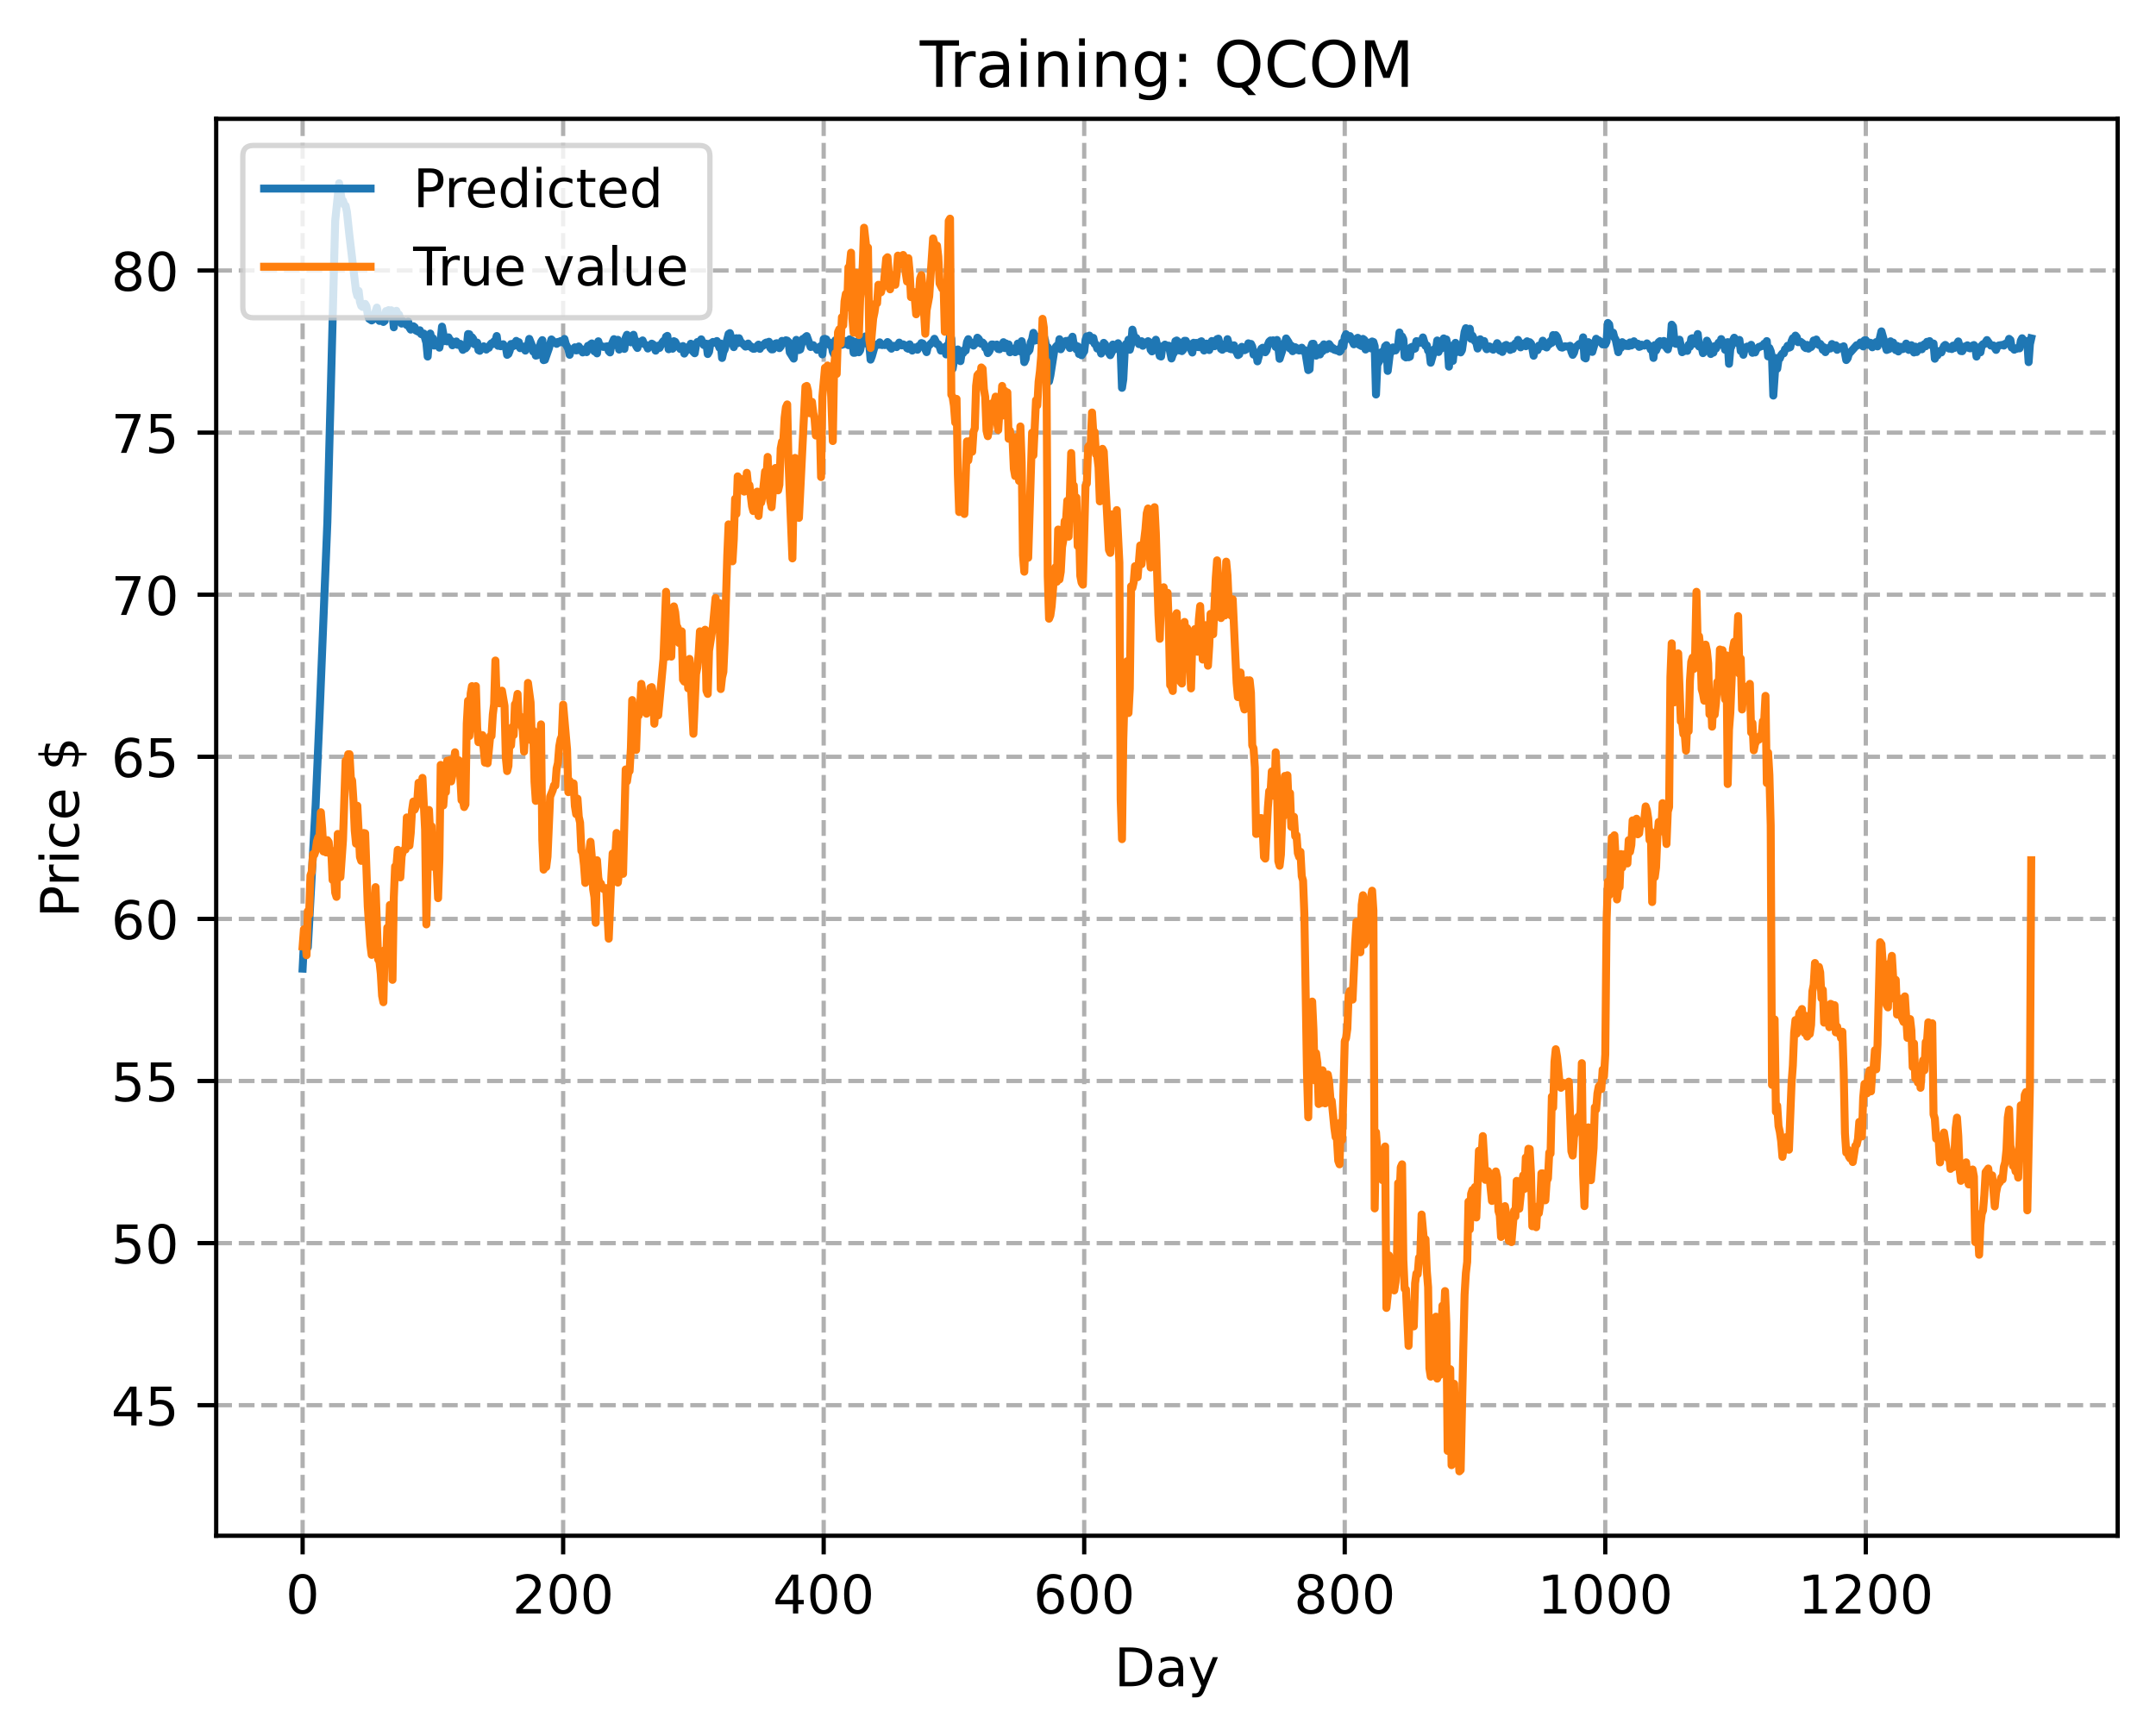 <?xml version="1.0" encoding="utf-8" standalone="no"?>
<!DOCTYPE svg PUBLIC "-//W3C//DTD SVG 1.1//EN"
  "http://www.w3.org/Graphics/SVG/1.1/DTD/svg11.dtd">
<!-- Created with matplotlib (https://matplotlib.org/) -->
<svg height="325.986pt" version="1.1" viewBox="0 0 404.923 325.986" width="404.923pt" xmlns="http://www.w3.org/2000/svg" xmlns:xlink="http://www.w3.org/1999/xlink">
 <defs>
  <style type="text/css">
*{stroke-linecap:butt;stroke-linejoin:round;}
  </style>
 </defs>
 <g id="figure_1">
  <g id="patch_1">
   <path d="M 0 325.986 
L 404.923 325.986 
L 404.923 0 
L 0 0 
z
" style="fill:#ffffff;"/>
  </g>
  <g id="axes_1">
   <g id="patch_2">
    <path d="M 40.603 288.43 
L 397.723 288.43 
L 397.723 22.318 
L 40.603 22.318 
z
" style="fill:#ffffff;"/>
   </g>
   <g id="matplotlib.axis_1">
    <g id="xtick_1">
     <g id="line2d_1">
      <path clip-path="url(#pf7ea8377e0)" d="M 56.836 288.43 
L 56.836 22.318 
" style="fill:none;stroke:#b0b0b0;stroke-dasharray:2.96,1.28;stroke-dashoffset:0;stroke-width:0.8;"/>
     </g>
     <g id="line2d_2">
      <defs>
       <path d="M 0 0 
L 0 3.5 
" id="m6f756e1271" style="stroke:#000000;stroke-width:0.8;"/>
      </defs>
      <g>
       <use style="stroke:#000000;stroke-width:0.8;" x="56.836" xlink:href="#m6f756e1271" y="288.43"/>
      </g>
     </g>
     <g id="text_1">
      <!-- 0 -->
      <defs>
       <path d="M 31.781 66.406 
Q 24.172 66.406 20.328 58.906 
Q 16.5 51.422 16.5 36.375 
Q 16.5 21.391 20.328 13.891 
Q 24.172 6.391 31.781 6.391 
Q 39.453 6.391 43.281 13.891 
Q 47.125 21.391 47.125 36.375 
Q 47.125 51.422 43.281 58.906 
Q 39.453 66.406 31.781 66.406 
z
M 31.781 74.219 
Q 44.047 74.219 50.516 64.516 
Q 56.984 54.828 56.984 36.375 
Q 56.984 17.969 50.516 8.266 
Q 44.047 -1.422 31.781 -1.422 
Q 19.531 -1.422 13.062 8.266 
Q 6.594 17.969 6.594 36.375 
Q 6.594 54.828 13.062 64.516 
Q 19.531 74.219 31.781 74.219 
z
" id="DejaVuSans-48"/>
      </defs>
      <g transform="translate(53.655 303.029)scale(0.1 -0.1)">
       <use xlink:href="#DejaVuSans-48"/>
      </g>
     </g>
    </g>
    <g id="xtick_2">
     <g id="line2d_3">
      <path clip-path="url(#pf7ea8377e0)" d="M 105.766 288.43 
L 105.766 22.318 
" style="fill:none;stroke:#b0b0b0;stroke-dasharray:2.96,1.28;stroke-dashoffset:0;stroke-width:0.8;"/>
     </g>
     <g id="line2d_4">
      <g>
       <use style="stroke:#000000;stroke-width:0.8;" x="105.766" xlink:href="#m6f756e1271" y="288.43"/>
      </g>
     </g>
     <g id="text_2">
      <!-- 200 -->
      <defs>
       <path d="M 19.188 8.297 
L 53.609 8.297 
L 53.609 0 
L 7.328 0 
L 7.328 8.297 
Q 12.938 14.109 22.625 23.891 
Q 32.328 33.688 34.812 36.531 
Q 39.547 41.844 41.422 45.531 
Q 43.312 49.219 43.312 52.781 
Q 43.312 58.594 39.234 62.25 
Q 35.156 65.922 28.609 65.922 
Q 23.969 65.922 18.812 64.312 
Q 13.672 62.703 7.812 59.422 
L 7.812 69.391 
Q 13.766 71.781 18.938 73 
Q 24.125 74.219 28.422 74.219 
Q 39.75 74.219 46.484 68.547 
Q 53.219 62.891 53.219 53.422 
Q 53.219 48.922 51.531 44.891 
Q 49.859 40.875 45.406 35.406 
Q 44.188 33.984 37.641 27.219 
Q 31.109 20.453 19.188 8.297 
z
" id="DejaVuSans-50"/>
      </defs>
      <g transform="translate(96.223 303.029)scale(0.1 -0.1)">
       <use xlink:href="#DejaVuSans-50"/>
       <use x="63.623" xlink:href="#DejaVuSans-48"/>
       <use x="127.246" xlink:href="#DejaVuSans-48"/>
      </g>
     </g>
    </g>
    <g id="xtick_3">
     <g id="line2d_5">
      <path clip-path="url(#pf7ea8377e0)" d="M 154.697 288.43 
L 154.697 22.318 
" style="fill:none;stroke:#b0b0b0;stroke-dasharray:2.96,1.28;stroke-dashoffset:0;stroke-width:0.8;"/>
     </g>
     <g id="line2d_6">
      <g>
       <use style="stroke:#000000;stroke-width:0.8;" x="154.697" xlink:href="#m6f756e1271" y="288.43"/>
      </g>
     </g>
     <g id="text_3">
      <!-- 400 -->
      <defs>
       <path d="M 37.797 64.312 
L 12.891 25.391 
L 37.797 25.391 
z
M 35.203 72.906 
L 47.609 72.906 
L 47.609 25.391 
L 58.016 25.391 
L 58.016 17.188 
L 47.609 17.188 
L 47.609 0 
L 37.797 0 
L 37.797 17.188 
L 4.891 17.188 
L 4.891 26.703 
z
" id="DejaVuSans-52"/>
      </defs>
      <g transform="translate(145.153 303.029)scale(0.1 -0.1)">
       <use xlink:href="#DejaVuSans-52"/>
       <use x="63.623" xlink:href="#DejaVuSans-48"/>
       <use x="127.246" xlink:href="#DejaVuSans-48"/>
      </g>
     </g>
    </g>
    <g id="xtick_4">
     <g id="line2d_7">
      <path clip-path="url(#pf7ea8377e0)" d="M 203.628 288.43 
L 203.628 22.318 
" style="fill:none;stroke:#b0b0b0;stroke-dasharray:2.96,1.28;stroke-dashoffset:0;stroke-width:0.8;"/>
     </g>
     <g id="line2d_8">
      <g>
       <use style="stroke:#000000;stroke-width:0.8;" x="203.628" xlink:href="#m6f756e1271" y="288.43"/>
      </g>
     </g>
     <g id="text_4">
      <!-- 600 -->
      <defs>
       <path d="M 33.016 40.375 
Q 26.375 40.375 22.484 35.828 
Q 18.609 31.297 18.609 23.391 
Q 18.609 15.531 22.484 10.953 
Q 26.375 6.391 33.016 6.391 
Q 39.656 6.391 43.531 10.953 
Q 47.406 15.531 47.406 23.391 
Q 47.406 31.297 43.531 35.828 
Q 39.656 40.375 33.016 40.375 
z
M 52.594 71.297 
L 52.594 62.312 
Q 48.875 64.062 45.094 64.984 
Q 41.312 65.922 37.594 65.922 
Q 27.828 65.922 22.672 59.328 
Q 17.531 52.734 16.797 39.406 
Q 19.672 43.656 24.016 45.922 
Q 28.375 48.188 33.594 48.188 
Q 44.578 48.188 50.953 41.516 
Q 57.328 34.859 57.328 23.391 
Q 57.328 12.156 50.688 5.359 
Q 44.047 -1.422 33.016 -1.422 
Q 20.359 -1.422 13.672 8.266 
Q 6.984 17.969 6.984 36.375 
Q 6.984 53.656 15.188 63.938 
Q 23.391 74.219 37.203 74.219 
Q 40.922 74.219 44.703 73.484 
Q 48.484 72.75 52.594 71.297 
z
" id="DejaVuSans-54"/>
      </defs>
      <g transform="translate(194.084 303.029)scale(0.1 -0.1)">
       <use xlink:href="#DejaVuSans-54"/>
       <use x="63.623" xlink:href="#DejaVuSans-48"/>
       <use x="127.246" xlink:href="#DejaVuSans-48"/>
      </g>
     </g>
    </g>
    <g id="xtick_5">
     <g id="line2d_9">
      <path clip-path="url(#pf7ea8377e0)" d="M 252.558 288.43 
L 252.558 22.318 
" style="fill:none;stroke:#b0b0b0;stroke-dasharray:2.96,1.28;stroke-dashoffset:0;stroke-width:0.8;"/>
     </g>
     <g id="line2d_10">
      <g>
       <use style="stroke:#000000;stroke-width:0.8;" x="252.558" xlink:href="#m6f756e1271" y="288.43"/>
      </g>
     </g>
     <g id="text_5">
      <!-- 800 -->
      <defs>
       <path d="M 31.781 34.625 
Q 24.75 34.625 20.719 30.859 
Q 16.703 27.094 16.703 20.516 
Q 16.703 13.922 20.719 10.156 
Q 24.75 6.391 31.781 6.391 
Q 38.812 6.391 42.859 10.172 
Q 46.922 13.969 46.922 20.516 
Q 46.922 27.094 42.891 30.859 
Q 38.875 34.625 31.781 34.625 
z
M 21.922 38.812 
Q 15.578 40.375 12.031 44.719 
Q 8.5 49.078 8.5 55.328 
Q 8.5 64.062 14.719 69.141 
Q 20.953 74.219 31.781 74.219 
Q 42.672 74.219 48.875 69.141 
Q 55.078 64.062 55.078 55.328 
Q 55.078 49.078 51.531 44.719 
Q 48 40.375 41.703 38.812 
Q 48.828 37.156 52.797 32.312 
Q 56.781 27.484 56.781 20.516 
Q 56.781 9.906 50.312 4.234 
Q 43.844 -1.422 31.781 -1.422 
Q 19.734 -1.422 13.25 4.234 
Q 6.781 9.906 6.781 20.516 
Q 6.781 27.484 10.781 32.312 
Q 14.797 37.156 21.922 38.812 
z
M 18.312 54.391 
Q 18.312 48.734 21.844 45.562 
Q 25.391 42.391 31.781 42.391 
Q 38.141 42.391 41.719 45.562 
Q 45.312 48.734 45.312 54.391 
Q 45.312 60.062 41.719 63.234 
Q 38.141 66.406 31.781 66.406 
Q 25.391 66.406 21.844 63.234 
Q 18.312 60.062 18.312 54.391 
z
" id="DejaVuSans-56"/>
      </defs>
      <g transform="translate(243.015 303.029)scale(0.1 -0.1)">
       <use xlink:href="#DejaVuSans-56"/>
       <use x="63.623" xlink:href="#DejaVuSans-48"/>
       <use x="127.246" xlink:href="#DejaVuSans-48"/>
      </g>
     </g>
    </g>
    <g id="xtick_6">
     <g id="line2d_11">
      <path clip-path="url(#pf7ea8377e0)" d="M 301.489 288.43 
L 301.489 22.318 
" style="fill:none;stroke:#b0b0b0;stroke-dasharray:2.96,1.28;stroke-dashoffset:0;stroke-width:0.8;"/>
     </g>
     <g id="line2d_12">
      <g>
       <use style="stroke:#000000;stroke-width:0.8;" x="301.489" xlink:href="#m6f756e1271" y="288.43"/>
      </g>
     </g>
     <g id="text_6">
      <!-- 1000 -->
      <defs>
       <path d="M 12.406 8.297 
L 28.516 8.297 
L 28.516 63.922 
L 10.984 60.406 
L 10.984 69.391 
L 28.422 72.906 
L 38.281 72.906 
L 38.281 8.297 
L 54.391 8.297 
L 54.391 0 
L 12.406 0 
z
" id="DejaVuSans-49"/>
      </defs>
      <g transform="translate(288.764 303.029)scale(0.1 -0.1)">
       <use xlink:href="#DejaVuSans-49"/>
       <use x="63.623" xlink:href="#DejaVuSans-48"/>
       <use x="127.246" xlink:href="#DejaVuSans-48"/>
       <use x="190.869" xlink:href="#DejaVuSans-48"/>
      </g>
     </g>
    </g>
    <g id="xtick_7">
     <g id="line2d_13">
      <path clip-path="url(#pf7ea8377e0)" d="M 350.419 288.43 
L 350.419 22.318 
" style="fill:none;stroke:#b0b0b0;stroke-dasharray:2.96,1.28;stroke-dashoffset:0;stroke-width:0.8;"/>
     </g>
     <g id="line2d_14">
      <g>
       <use style="stroke:#000000;stroke-width:0.8;" x="350.419" xlink:href="#m6f756e1271" y="288.43"/>
      </g>
     </g>
     <g id="text_7">
      <!-- 1200 -->
      <g transform="translate(337.694 303.029)scale(0.1 -0.1)">
       <use xlink:href="#DejaVuSans-49"/>
       <use x="63.623" xlink:href="#DejaVuSans-50"/>
       <use x="127.246" xlink:href="#DejaVuSans-48"/>
       <use x="190.869" xlink:href="#DejaVuSans-48"/>
      </g>
     </g>
    </g>
    <g id="text_8">
     <!-- Day -->
     <defs>
      <path d="M 19.672 64.797 
L 19.672 8.109 
L 31.594 8.109 
Q 46.688 8.109 53.688 14.938 
Q 60.688 21.781 60.688 36.531 
Q 60.688 51.172 53.688 57.984 
Q 46.688 64.797 31.594 64.797 
z
M 9.812 72.906 
L 30.078 72.906 
Q 51.266 72.906 61.172 64.094 
Q 71.094 55.281 71.094 36.531 
Q 71.094 17.672 61.125 8.828 
Q 51.172 0 30.078 0 
L 9.812 0 
z
" id="DejaVuSans-68"/>
      <path d="M 34.281 27.484 
Q 23.391 27.484 19.188 25 
Q 14.984 22.516 14.984 16.5 
Q 14.984 11.719 18.141 8.906 
Q 21.297 6.109 26.703 6.109 
Q 34.188 6.109 38.703 11.406 
Q 43.219 16.703 43.219 25.484 
L 43.219 27.484 
z
M 52.203 31.203 
L 52.203 0 
L 43.219 0 
L 43.219 8.297 
Q 40.141 3.328 35.547 0.953 
Q 30.953 -1.422 24.312 -1.422 
Q 15.922 -1.422 10.953 3.297 
Q 6 8.016 6 15.922 
Q 6 25.141 12.172 29.828 
Q 18.359 34.516 30.609 34.516 
L 43.219 34.516 
L 43.219 35.406 
Q 43.219 41.609 39.141 45 
Q 35.062 48.391 27.688 48.391 
Q 23 48.391 18.547 47.266 
Q 14.109 46.141 10.016 43.891 
L 10.016 52.203 
Q 14.938 54.109 19.578 55.047 
Q 24.219 56 28.609 56 
Q 40.484 56 46.344 49.844 
Q 52.203 43.703 52.203 31.203 
z
" id="DejaVuSans-97"/>
      <path d="M 32.172 -5.078 
Q 28.375 -14.844 24.75 -17.812 
Q 21.141 -20.797 15.094 -20.797 
L 7.906 -20.797 
L 7.906 -13.281 
L 13.188 -13.281 
Q 16.891 -13.281 18.938 -11.516 
Q 21 -9.766 23.484 -3.219 
L 25.094 0.875 
L 2.984 54.688 
L 12.5 54.688 
L 29.594 11.922 
L 46.688 54.688 
L 56.203 54.688 
z
" id="DejaVuSans-121"/>
     </defs>
     <g transform="translate(209.29 316.707)scale(0.1 -0.1)">
      <use xlink:href="#DejaVuSans-68"/>
      <use x="77.002" xlink:href="#DejaVuSans-97"/>
      <use x="138.281" xlink:href="#DejaVuSans-121"/>
     </g>
    </g>
   </g>
   <g id="matplotlib.axis_2">
    <g id="ytick_1">
     <g id="line2d_15">
      <path clip-path="url(#pf7ea8377e0)" d="M 40.603 263.913 
L 397.723 263.913 
" style="fill:none;stroke:#b0b0b0;stroke-dasharray:2.96,1.28;stroke-dashoffset:0;stroke-width:0.8;"/>
     </g>
     <g id="line2d_16">
      <defs>
       <path d="M 0 0 
L -3.5 0 
" id="mcb1eb406ab" style="stroke:#000000;stroke-width:0.8;"/>
      </defs>
      <g>
       <use style="stroke:#000000;stroke-width:0.8;" x="40.603" xlink:href="#mcb1eb406ab" y="263.913"/>
      </g>
     </g>
     <g id="text_9">
      <!-- 45 -->
      <defs>
       <path d="M 10.797 72.906 
L 49.516 72.906 
L 49.516 64.594 
L 19.828 64.594 
L 19.828 46.734 
Q 21.969 47.469 24.109 47.828 
Q 26.266 48.188 28.422 48.188 
Q 40.625 48.188 47.75 41.5 
Q 54.891 34.812 54.891 23.391 
Q 54.891 11.625 47.562 5.094 
Q 40.234 -1.422 26.906 -1.422 
Q 22.312 -1.422 17.547 -0.641 
Q 12.797 0.141 7.719 1.703 
L 7.719 11.625 
Q 12.109 9.234 16.797 8.062 
Q 21.484 6.891 26.703 6.891 
Q 35.156 6.891 40.078 11.328 
Q 45.016 15.766 45.016 23.391 
Q 45.016 31 40.078 35.438 
Q 35.156 39.891 26.703 39.891 
Q 22.75 39.891 18.812 39.016 
Q 14.891 38.141 10.797 36.281 
z
" id="DejaVuSans-53"/>
      </defs>
      <g transform="translate(20.878 267.712)scale(0.1 -0.1)">
       <use xlink:href="#DejaVuSans-52"/>
       <use x="63.623" xlink:href="#DejaVuSans-53"/>
      </g>
     </g>
    </g>
    <g id="ytick_2">
     <g id="line2d_17">
      <path clip-path="url(#pf7ea8377e0)" d="M 40.603 233.469 
L 397.723 233.469 
" style="fill:none;stroke:#b0b0b0;stroke-dasharray:2.96,1.28;stroke-dashoffset:0;stroke-width:0.8;"/>
     </g>
     <g id="line2d_18">
      <g>
       <use style="stroke:#000000;stroke-width:0.8;" x="40.603" xlink:href="#mcb1eb406ab" y="233.469"/>
      </g>
     </g>
     <g id="text_10">
      <!-- 50 -->
      <g transform="translate(20.878 237.269)scale(0.1 -0.1)">
       <use xlink:href="#DejaVuSans-53"/>
       <use x="63.623" xlink:href="#DejaVuSans-48"/>
      </g>
     </g>
    </g>
    <g id="ytick_3">
     <g id="line2d_19">
      <path clip-path="url(#pf7ea8377e0)" d="M 40.603 203.026 
L 397.723 203.026 
" style="fill:none;stroke:#b0b0b0;stroke-dasharray:2.96,1.28;stroke-dashoffset:0;stroke-width:0.8;"/>
     </g>
     <g id="line2d_20">
      <g>
       <use style="stroke:#000000;stroke-width:0.8;" x="40.603" xlink:href="#mcb1eb406ab" y="203.026"/>
      </g>
     </g>
     <g id="text_11">
      <!-- 55 -->
      <g transform="translate(20.878 206.825)scale(0.1 -0.1)">
       <use xlink:href="#DejaVuSans-53"/>
       <use x="63.623" xlink:href="#DejaVuSans-53"/>
      </g>
     </g>
    </g>
    <g id="ytick_4">
     <g id="line2d_21">
      <path clip-path="url(#pf7ea8377e0)" d="M 40.603 172.582 
L 397.723 172.582 
" style="fill:none;stroke:#b0b0b0;stroke-dasharray:2.96,1.28;stroke-dashoffset:0;stroke-width:0.8;"/>
     </g>
     <g id="line2d_22">
      <g>
       <use style="stroke:#000000;stroke-width:0.8;" x="40.603" xlink:href="#mcb1eb406ab" y="172.582"/>
      </g>
     </g>
     <g id="text_12">
      <!-- 60 -->
      <g transform="translate(20.878 176.381)scale(0.1 -0.1)">
       <use xlink:href="#DejaVuSans-54"/>
       <use x="63.623" xlink:href="#DejaVuSans-48"/>
      </g>
     </g>
    </g>
    <g id="ytick_5">
     <g id="line2d_23">
      <path clip-path="url(#pf7ea8377e0)" d="M 40.603 142.138 
L 397.723 142.138 
" style="fill:none;stroke:#b0b0b0;stroke-dasharray:2.96,1.28;stroke-dashoffset:0;stroke-width:0.8;"/>
     </g>
     <g id="line2d_24">
      <g>
       <use style="stroke:#000000;stroke-width:0.8;" x="40.603" xlink:href="#mcb1eb406ab" y="142.138"/>
      </g>
     </g>
     <g id="text_13">
      <!-- 65 -->
      <g transform="translate(20.878 145.938)scale(0.1 -0.1)">
       <use xlink:href="#DejaVuSans-54"/>
       <use x="63.623" xlink:href="#DejaVuSans-53"/>
      </g>
     </g>
    </g>
    <g id="ytick_6">
     <g id="line2d_25">
      <path clip-path="url(#pf7ea8377e0)" d="M 40.603 111.695 
L 397.723 111.695 
" style="fill:none;stroke:#b0b0b0;stroke-dasharray:2.96,1.28;stroke-dashoffset:0;stroke-width:0.8;"/>
     </g>
     <g id="line2d_26">
      <g>
       <use style="stroke:#000000;stroke-width:0.8;" x="40.603" xlink:href="#mcb1eb406ab" y="111.695"/>
      </g>
     </g>
     <g id="text_14">
      <!-- 70 -->
      <defs>
       <path d="M 8.203 72.906 
L 55.078 72.906 
L 55.078 68.703 
L 28.609 0 
L 18.312 0 
L 43.219 64.594 
L 8.203 64.594 
z
" id="DejaVuSans-55"/>
      </defs>
      <g transform="translate(20.878 115.494)scale(0.1 -0.1)">
       <use xlink:href="#DejaVuSans-55"/>
       <use x="63.623" xlink:href="#DejaVuSans-48"/>
      </g>
     </g>
    </g>
    <g id="ytick_7">
     <g id="line2d_27">
      <path clip-path="url(#pf7ea8377e0)" d="M 40.603 81.251 
L 397.723 81.251 
" style="fill:none;stroke:#b0b0b0;stroke-dasharray:2.96,1.28;stroke-dashoffset:0;stroke-width:0.8;"/>
     </g>
     <g id="line2d_28">
      <g>
       <use style="stroke:#000000;stroke-width:0.8;" x="40.603" xlink:href="#mcb1eb406ab" y="81.251"/>
      </g>
     </g>
     <g id="text_15">
      <!-- 75 -->
      <g transform="translate(20.878 85.05)scale(0.1 -0.1)">
       <use xlink:href="#DejaVuSans-55"/>
       <use x="63.623" xlink:href="#DejaVuSans-53"/>
      </g>
     </g>
    </g>
    <g id="ytick_8">
     <g id="line2d_29">
      <path clip-path="url(#pf7ea8377e0)" d="M 40.603 50.808 
L 397.723 50.808 
" style="fill:none;stroke:#b0b0b0;stroke-dasharray:2.96,1.28;stroke-dashoffset:0;stroke-width:0.8;"/>
     </g>
     <g id="line2d_30">
      <g>
       <use style="stroke:#000000;stroke-width:0.8;" x="40.603" xlink:href="#mcb1eb406ab" y="50.808"/>
      </g>
     </g>
     <g id="text_16">
      <!-- 80 -->
      <g transform="translate(20.878 54.607)scale(0.1 -0.1)">
       <use xlink:href="#DejaVuSans-56"/>
       <use x="63.623" xlink:href="#DejaVuSans-48"/>
      </g>
     </g>
    </g>
    <g id="text_17">
     <!-- Price $ -->
     <defs>
      <path d="M 19.672 64.797 
L 19.672 37.406 
L 32.078 37.406 
Q 38.969 37.406 42.719 40.969 
Q 46.484 44.531 46.484 51.125 
Q 46.484 57.672 42.719 61.234 
Q 38.969 64.797 32.078 64.797 
z
M 9.812 72.906 
L 32.078 72.906 
Q 44.344 72.906 50.609 67.359 
Q 56.891 61.812 56.891 51.125 
Q 56.891 40.328 50.609 34.812 
Q 44.344 29.297 32.078 29.297 
L 19.672 29.297 
L 19.672 0 
L 9.812 0 
z
" id="DejaVuSans-80"/>
      <path d="M 41.109 46.297 
Q 39.594 47.172 37.812 47.578 
Q 36.031 48 33.891 48 
Q 26.266 48 22.188 43.047 
Q 18.109 38.094 18.109 28.812 
L 18.109 0 
L 9.078 0 
L 9.078 54.688 
L 18.109 54.688 
L 18.109 46.188 
Q 20.953 51.172 25.484 53.578 
Q 30.031 56 36.531 56 
Q 37.453 56 38.578 55.875 
Q 39.703 55.766 41.062 55.516 
z
" id="DejaVuSans-114"/>
      <path d="M 9.422 54.688 
L 18.406 54.688 
L 18.406 0 
L 9.422 0 
z
M 9.422 75.984 
L 18.406 75.984 
L 18.406 64.594 
L 9.422 64.594 
z
" id="DejaVuSans-105"/>
      <path d="M 48.781 52.594 
L 48.781 44.188 
Q 44.969 46.297 41.141 47.344 
Q 37.312 48.391 33.406 48.391 
Q 24.656 48.391 19.812 42.844 
Q 14.984 37.312 14.984 27.297 
Q 14.984 17.281 19.812 11.734 
Q 24.656 6.203 33.406 6.203 
Q 37.312 6.203 41.141 7.25 
Q 44.969 8.297 48.781 10.406 
L 48.781 2.094 
Q 45.016 0.344 40.984 -0.531 
Q 36.969 -1.422 32.422 -1.422 
Q 20.062 -1.422 12.781 6.344 
Q 5.516 14.109 5.516 27.297 
Q 5.516 40.672 12.859 48.328 
Q 20.219 56 33.016 56 
Q 37.156 56 41.109 55.141 
Q 45.062 54.297 48.781 52.594 
z
" id="DejaVuSans-99"/>
      <path d="M 56.203 29.594 
L 56.203 25.203 
L 14.891 25.203 
Q 15.484 15.922 20.484 11.062 
Q 25.484 6.203 34.422 6.203 
Q 39.594 6.203 44.453 7.469 
Q 49.312 8.734 54.109 11.281 
L 54.109 2.781 
Q 49.266 0.734 44.188 -0.344 
Q 39.109 -1.422 33.891 -1.422 
Q 20.797 -1.422 13.156 6.188 
Q 5.516 13.812 5.516 26.812 
Q 5.516 40.234 12.766 48.109 
Q 20.016 56 32.328 56 
Q 43.359 56 49.781 48.891 
Q 56.203 41.797 56.203 29.594 
z
M 47.219 32.234 
Q 47.125 39.594 43.094 43.984 
Q 39.062 48.391 32.422 48.391 
Q 24.906 48.391 20.391 44.141 
Q 15.875 39.891 15.188 32.172 
z
" id="DejaVuSans-101"/>
      <path id="DejaVuSans-32"/>
      <path d="M 33.797 -14.703 
L 28.906 -14.703 
L 28.859 0 
Q 23.734 0.094 18.609 1.188 
Q 13.484 2.297 8.297 4.5 
L 8.297 13.281 
Q 13.281 10.156 18.375 8.562 
Q 23.484 6.984 28.906 6.938 
L 28.906 29.203 
Q 18.109 30.953 13.203 35.156 
Q 8.297 39.359 8.297 46.688 
Q 8.297 54.641 13.625 59.219 
Q 18.953 63.812 28.906 64.5 
L 28.906 75.984 
L 33.797 75.984 
L 33.797 64.656 
Q 38.328 64.453 42.578 63.688 
Q 46.828 62.938 50.875 61.625 
L 50.875 53.078 
Q 46.828 55.125 42.547 56.25 
Q 38.281 57.375 33.797 57.562 
L 33.797 36.719 
Q 44.875 35.016 50.094 30.609 
Q 55.328 26.219 55.328 18.609 
Q 55.328 10.359 49.781 5.594 
Q 44.234 0.828 33.797 0.094 
z
M 28.906 37.594 
L 28.906 57.625 
Q 23.25 56.984 20.266 54.391 
Q 17.281 51.812 17.281 47.516 
Q 17.281 43.312 20.031 40.969 
Q 22.797 38.625 28.906 37.594 
z
M 33.797 28.219 
L 33.797 7.078 
Q 39.984 7.906 43.141 10.594 
Q 46.297 13.281 46.297 17.672 
Q 46.297 21.969 43.281 24.5 
Q 40.281 27.047 33.797 28.219 
z
" id="DejaVuSans-36"/>
     </defs>
     <g transform="translate(14.798 172.342)rotate(-90)scale(0.1 -0.1)">
      <use xlink:href="#DejaVuSans-80"/>
      <use x="58.553" xlink:href="#DejaVuSans-114"/>
      <use x="99.666" xlink:href="#DejaVuSans-105"/>
      <use x="127.449" xlink:href="#DejaVuSans-99"/>
      <use x="182.43" xlink:href="#DejaVuSans-101"/>
      <use x="243.953" xlink:href="#DejaVuSans-32"/>
      <use x="275.74" xlink:href="#DejaVuSans-36"/>
     </g>
    </g>
   </g>
   <g id="line2d_31">
    <path clip-path="url(#pf7ea8377e0)" d="M 56.836 181.922 
L 57.081 177.11 
L 57.325 178.008 
L 57.57 178.296 
L 57.814 177.89 
L 59.282 151.221 
L 60.016 134.334 
L 61.24 104.11 
L 61.484 98.092 
L 62.952 41.483 
L 63.686 34.414 
L 64.175 37.479 
L 64.42 37.701 
L 64.665 38.458 
L 64.909 38.634 
L 65.154 39.8 
L 65.643 44.387 
L 66.867 54.683 
L 67.111 55.583 
L 67.356 54.639 
L 67.601 56.675 
L 67.845 57.443 
L 68.09 57.64 
L 68.335 57.45 
L 68.579 57.08 
L 68.824 57.511 
L 69.069 59.088 
L 69.313 59.862 
L 69.802 60.183 
L 70.047 60.031 
L 70.781 57.772 
L 71.27 60.273 
L 71.515 59.905 
L 71.76 60.067 
L 72.004 60.466 
L 72.249 60.266 
L 72.494 58.427 
L 72.738 59.281 
L 72.983 58.248 
L 73.228 59.192 
L 73.472 58.276 
L 73.717 58.932 
L 73.962 61.471 
L 74.206 58.541 
L 74.451 58.374 
L 74.696 59.062 
L 74.94 59.082 
L 75.429 60.776 
L 75.674 60.287 
L 76.408 61.062 
L 76.653 60.376 
L 76.897 61.522 
L 77.142 61.904 
L 77.387 61.664 
L 77.631 61.268 
L 77.876 61.442 
L 78.121 62.078 
L 78.61 62.318 
L 78.855 62.034 
L 79.099 62.74 
L 79.344 62.844 
L 79.589 62.642 
L 80.078 64.371 
L 80.323 66.966 
L 80.567 63.772 
L 80.812 62.645 
L 81.056 63.797 
L 81.301 63.524 
L 81.546 64.9 
L 81.79 64.348 
L 82.035 64.613 
L 82.28 64.557 
L 82.524 65.295 
L 82.769 63.818 
L 83.014 61.349 
L 83.503 64.065 
L 83.748 63.729 
L 83.992 64.122 
L 84.237 63.36 
L 84.482 63.877 
L 84.726 64 
L 84.971 64.849 
L 85.705 64.131 
L 85.95 64.766 
L 86.194 64.756 
L 86.439 64.576 
L 86.928 65.709 
L 87.173 65.406 
L 87.417 65.439 
L 87.662 65.162 
L 87.907 62.737 
L 88.151 62.775 
L 88.396 64.447 
L 88.641 63.34 
L 88.885 63.667 
L 89.13 64.665 
L 89.375 64.354 
L 89.619 64.343 
L 89.864 65.76 
L 90.109 65.888 
L 90.353 65.517 
L 90.598 65.431 
L 90.843 65.037 
L 91.332 65.653 
L 91.577 65.305 
L 91.821 65.327 
L 92.066 64.753 
L 92.311 64.473 
L 92.555 64.623 
L 92.8 64.104 
L 93.044 64.08 
L 93.289 63.11 
L 93.534 64.949 
L 93.778 64.812 
L 94.023 65.027 
L 94.268 64.967 
L 94.512 64.655 
L 94.757 65.04 
L 95.002 65.183 
L 95.246 66.646 
L 95.491 66.47 
L 95.736 65.85 
L 95.98 64.611 
L 96.225 65.099 
L 96.47 64.495 
L 96.714 64.898 
L 96.959 64.021 
L 97.204 64.291 
L 97.448 64.26 
L 97.693 65.392 
L 97.938 65.013 
L 98.182 65.293 
L 98.427 65.342 
L 98.672 65.847 
L 98.916 64.9 
L 99.161 64.852 
L 99.405 63.648 
L 99.895 64.853 
L 100.139 66.034 
L 100.384 65.385 
L 100.629 66.791 
L 100.873 66.735 
L 101.607 64.268 
L 101.852 63.882 
L 102.097 67.638 
L 102.341 67.574 
L 102.831 66.158 
L 103.075 65.461 
L 103.565 63.753 
L 104.054 64.244 
L 104.543 64.578 
L 104.788 64.221 
L 105.032 64.327 
L 105.277 64.067 
L 105.766 64.352 
L 106.011 63.66 
L 106.256 64.595 
L 106.745 65.544 
L 106.99 66.635 
L 107.234 65.762 
L 107.479 65.723 
L 107.968 65.228 
L 108.213 65.814 
L 108.458 65.771 
L 108.702 65.07 
L 108.947 65.583 
L 109.192 65.543 
L 109.436 66.194 
L 109.681 65.856 
L 109.926 65.935 
L 110.17 66.141 
L 110.415 64.956 
L 110.66 65.529 
L 110.904 64.677 
L 111.149 64.5 
L 111.393 65.095 
L 111.638 65.991 
L 111.883 65.898 
L 112.127 66.369 
L 112.372 64.099 
L 112.617 64.925 
L 112.861 65.087 
L 113.106 65.053 
L 113.351 65.164 
L 114.085 65.039 
L 114.329 65.939 
L 114.574 66.189 
L 114.819 64.818 
L 115.308 63.7 
L 115.553 64.812 
L 116.042 63.818 
L 116.287 65.66 
L 116.776 64.397 
L 117.02 64.518 
L 117.265 65.531 
L 117.51 63.447 
L 117.754 62.878 
L 117.999 63.898 
L 118.244 63.99 
L 118.488 64.296 
L 118.733 63.871 
L 118.978 62.875 
L 119.467 64.97 
L 119.712 65.356 
L 119.956 64.188 
L 120.201 64.556 
L 120.446 64.51 
L 120.69 63.936 
L 120.935 64.569 
L 121.424 64.865 
L 121.669 65.457 
L 121.914 64.947 
L 122.158 65.113 
L 122.403 64.542 
L 122.648 64.679 
L 122.892 64.964 
L 123.137 65.856 
L 123.381 65.056 
L 123.626 64.917 
L 123.871 65.341 
L 124.36 64.357 
L 124.605 64.045 
L 124.849 64.171 
L 125.094 63.236 
L 125.339 63.081 
L 125.583 65.593 
L 125.828 64.686 
L 126.317 65.496 
L 126.562 64.081 
L 126.807 64.195 
L 127.296 65.11 
L 127.541 65.152 
L 127.785 65.557 
L 128.03 65.144 
L 128.275 64.993 
L 128.519 66.408 
L 129.253 65.164 
L 129.498 65.64 
L 129.742 64.554 
L 130.232 66.1 
L 130.476 66.344 
L 130.721 64.838 
L 130.966 64.239 
L 131.21 64.277 
L 131.455 64.101 
L 131.7 63.736 
L 132.189 64.809 
L 132.434 64.528 
L 132.678 64.556 
L 132.923 66.492 
L 133.168 66.07 
L 133.412 64.5 
L 133.657 64.424 
L 133.902 64.221 
L 134.146 64.369 
L 134.636 64.048 
L 135.125 65.316 
L 135.369 64.52 
L 135.614 67.232 
L 135.859 66.102 
L 136.103 65.63 
L 136.837 62.73 
L 137.082 62.564 
L 137.816 65.197 
L 138.305 63.522 
L 138.55 64.454 
L 138.795 63.526 
L 139.039 64.117 
L 140.018 65.098 
L 140.263 65.026 
L 140.507 64.524 
L 140.752 65.055 
L 140.996 65.016 
L 141.241 65.369 
L 141.486 65.51 
L 141.73 65.487 
L 142.22 64.965 
L 142.464 64.724 
L 142.709 65.52 
L 142.954 64.879 
L 143.198 64.999 
L 143.443 64.798 
L 143.688 64.449 
L 143.932 64.326 
L 144.177 64.756 
L 144.422 64.188 
L 144.666 65.344 
L 144.911 65.619 
L 145.156 65.607 
L 145.645 64.526 
L 145.89 64.456 
L 146.134 64.662 
L 146.379 65.383 
L 146.624 65.091 
L 146.868 64.022 
L 147.357 64.401 
L 147.602 63.909 
L 147.847 63.975 
L 148.091 64.221 
L 148.336 66.181 
L 149.07 67.349 
L 149.315 64.563 
L 149.559 63.829 
L 150.049 65.744 
L 150.293 65.635 
L 150.783 63.655 
L 151.027 63.821 
L 151.272 63.316 
L 151.517 63.122 
L 152.251 65.172 
L 152.74 64.828 
L 152.984 65.213 
L 153.229 65.311 
L 153.474 65.709 
L 153.963 65.109 
L 154.208 64.977 
L 154.452 66.561 
L 154.697 63.692 
L 154.942 63.638 
L 155.186 63.734 
L 155.431 64.337 
L 155.676 64.289 
L 155.92 64.875 
L 156.165 64.67 
L 156.41 66.066 
L 156.654 66.547 
L 156.899 63.908 
L 157.144 63.893 
L 157.388 64.821 
L 157.633 63.652 
L 157.878 64.032 
L 158.122 64.759 
L 158.367 64.065 
L 158.612 64.628 
L 158.856 64.044 
L 159.101 64.156 
L 159.345 64.825 
L 159.59 63.715 
L 159.835 64.12 
L 160.079 64.009 
L 160.324 66.265 
L 160.569 66.251 
L 161.058 64.115 
L 161.303 66.162 
L 161.547 65.79 
L 161.792 64.495 
L 162.037 64.341 
L 162.281 63.888 
L 162.526 63.181 
L 163.015 64.704 
L 163.26 64.716 
L 163.505 67.544 
L 163.749 66.908 
L 164.239 65.175 
L 164.728 64.667 
L 164.972 64.767 
L 165.217 64.298 
L 165.462 64.765 
L 165.706 64.81 
L 165.951 64.716 
L 166.196 64.811 
L 166.685 64.243 
L 166.93 64.45 
L 167.174 65.222 
L 167.419 65.486 
L 167.664 64.968 
L 167.908 64.944 
L 168.398 65.191 
L 168.887 64.343 
L 169.132 64.783 
L 169.376 64.87 
L 169.621 64.672 
L 170.11 64.91 
L 170.355 65.394 
L 170.6 65.509 
L 170.844 64.669 
L 171.333 65.843 
L 171.823 65.248 
L 172.067 65.383 
L 172.312 65.684 
L 172.557 64.972 
L 172.801 64.962 
L 173.046 64.435 
L 173.291 64.517 
L 174.025 66.136 
L 174.269 65.085 
L 175.248 64.111 
L 175.493 63.628 
L 175.982 64.639 
L 176.227 64.652 
L 176.471 65.101 
L 176.716 65.857 
L 177.45 65.188 
L 177.694 66.565 
L 177.939 64.815 
L 178.184 64.647 
L 178.428 63.004 
L 178.673 63.59 
L 178.918 69.262 
L 179.162 67.802 
L 179.407 67.239 
L 179.652 67 
L 179.896 65.634 
L 180.141 67.642 
L 180.386 67.825 
L 180.63 66.227 
L 180.875 66.325 
L 181.12 65.72 
L 181.364 65.854 
L 181.609 64.248 
L 181.854 63.704 
L 182.098 64.656 
L 182.343 64.405 
L 182.588 64.37 
L 182.832 64.908 
L 183.077 64.352 
L 183.321 64.487 
L 183.566 63.426 
L 183.811 63.645 
L 184.3 64.573 
L 184.545 64.329 
L 184.789 64.609 
L 185.034 65.341 
L 185.279 65.462 
L 185.523 66.319 
L 185.768 66.046 
L 186.013 65.514 
L 186.257 64.694 
L 186.502 64.71 
L 186.747 64.85 
L 187.236 64.71 
L 187.481 65.548 
L 187.725 65.596 
L 187.97 64.82 
L 188.215 64.778 
L 188.459 64.268 
L 188.704 65.372 
L 188.948 64.515 
L 189.193 65.134 
L 189.438 64.69 
L 189.682 66.164 
L 189.927 65.522 
L 190.172 65.607 
L 190.416 65.449 
L 190.661 66.147 
L 190.906 65.965 
L 191.15 64.528 
L 191.395 64.824 
L 191.64 66.003 
L 191.884 64.077 
L 192.129 65.461 
L 192.374 68.013 
L 192.618 67.471 
L 192.863 65.612 
L 193.108 66.053 
L 193.352 65.723 
L 193.597 64.271 
L 193.842 63.726 
L 194.086 62.51 
L 194.331 63.969 
L 194.82 63.207 
L 195.065 63.949 
L 195.309 63.606 
L 195.554 63.785 
L 195.799 63.739 
L 196.043 63.098 
L 196.288 63.989 
L 196.533 65.388 
L 196.777 65.184 
L 197.022 71.628 
L 197.267 70.544 
L 198.001 65.872 
L 198.245 65.22 
L 198.49 64.928 
L 198.735 65.353 
L 198.979 63.71 
L 199.224 65.597 
L 199.469 65.124 
L 199.713 64.395 
L 199.958 64.389 
L 200.203 64.032 
L 200.447 64.36 
L 200.692 63.963 
L 200.936 65.364 
L 201.181 63.792 
L 201.426 63.243 
L 201.67 64.779 
L 201.915 64.804 
L 202.16 65.619 
L 202.404 65.05 
L 202.649 66.487 
L 202.894 65.512 
L 203.138 66.722 
L 203.628 65.968 
L 203.872 63.869 
L 204.117 63.172 
L 204.362 63.673 
L 204.606 63.032 
L 205.096 64.03 
L 205.34 63.46 
L 205.585 64.588 
L 205.83 64.678 
L 206.074 65.462 
L 206.319 65.362 
L 206.563 65.595 
L 206.808 66.403 
L 207.297 64.391 
L 207.542 64.657 
L 207.787 65.558 
L 208.521 66.708 
L 208.765 66.229 
L 209.01 64.711 
L 209.255 65.651 
L 209.499 65.093 
L 209.989 64.463 
L 210.478 66.008 
L 210.723 72.839 
L 210.967 71.225 
L 211.212 66.354 
L 211.457 64.621 
L 211.701 64.667 
L 211.946 63.793 
L 212.191 65.691 
L 212.435 64.706 
L 212.68 61.917 
L 212.924 62.96 
L 213.169 63.408 
L 213.414 63.482 
L 213.903 64.631 
L 214.392 64.083 
L 214.637 64.943 
L 214.882 64.555 
L 215.616 64.08 
L 215.86 64.25 
L 216.105 65.687 
L 216.35 65.998 
L 216.594 65.61 
L 216.839 64.891 
L 217.084 63.807 
L 217.818 66.855 
L 218.062 66.961 
L 218.307 65.038 
L 218.551 65.224 
L 218.796 64.721 
L 219.041 65.188 
L 219.285 64.913 
L 219.53 64.929 
L 220.019 67.327 
L 220.264 66.597 
L 220.509 66.222 
L 220.753 64.077 
L 220.998 63.951 
L 221.243 64.172 
L 221.487 65.815 
L 221.732 65.728 
L 221.977 65.942 
L 222.221 65.68 
L 222.466 64.007 
L 222.711 64.011 
L 222.955 64.714 
L 223.2 64.571 
L 223.934 66.209 
L 224.179 64.374 
L 224.423 64.672 
L 224.668 64.405 
L 224.912 65.17 
L 225.157 65.201 
L 225.402 64.217 
L 225.646 64.093 
L 225.891 65.307 
L 226.136 65.829 
L 226.625 64.536 
L 226.87 65.341 
L 227.114 65.742 
L 227.604 64.044 
L 228.093 65.029 
L 228.338 64.133 
L 228.582 63.693 
L 228.827 63.609 
L 229.316 65.526 
L 229.561 65.688 
L 229.806 64.716 
L 230.05 65.377 
L 230.295 65.377 
L 230.539 63.704 
L 231.029 65.532 
L 231.273 65.602 
L 231.518 65.489 
L 231.763 64.854 
L 232.007 65.817 
L 232.252 66.144 
L 232.497 66.698 
L 232.741 66.554 
L 232.986 65.603 
L 233.231 65.136 
L 233.475 65.615 
L 233.72 65.779 
L 233.965 65.672 
L 234.209 65.366 
L 234.454 64.481 
L 234.699 65.102 
L 234.943 64.592 
L 235.188 65.094 
L 235.433 66.603 
L 235.677 66.143 
L 235.922 66.355 
L 236.167 67.865 
L 236.656 66.032 
L 236.9 65.488 
L 237.145 65.31 
L 237.39 65.485 
L 237.634 66.158 
L 237.879 65.812 
L 238.124 64.736 
L 238.368 64.169 
L 238.613 63.948 
L 238.858 64.338 
L 239.102 63.919 
L 239.592 65.168 
L 239.836 63.852 
L 240.081 65.154 
L 240.326 67.386 
L 240.815 65.878 
L 241.06 64.546 
L 241.304 64.627 
L 241.549 63.566 
L 242.038 64.315 
L 242.283 65.476 
L 242.527 64.912 
L 242.772 65.959 
L 243.261 65.211 
L 243.506 65.712 
L 243.751 65.441 
L 243.995 65.829 
L 244.24 65.664 
L 244.485 65.302 
L 244.729 65.916 
L 244.974 65.733 
L 245.219 66.481 
L 245.708 69.508 
L 245.953 69.359 
L 246.197 65.303 
L 246.442 64.579 
L 246.687 64.564 
L 247.176 66.797 
L 247.421 65.4 
L 247.665 65.595 
L 247.91 66.575 
L 248.155 65.178 
L 248.399 65.979 
L 248.644 64.676 
L 248.888 65.434 
L 249.133 65.596 
L 249.378 64.879 
L 249.622 64.621 
L 249.867 64.947 
L 250.112 65.46 
L 250.356 65.368 
L 250.601 65.688 
L 251.09 65.834 
L 251.335 65.614 
L 251.58 66.063 
L 251.824 65.811 
L 252.069 64.334 
L 252.314 65.082 
L 252.558 63.261 
L 252.803 62.77 
L 253.048 63.395 
L 253.292 63.64 
L 253.537 63.121 
L 254.271 64.666 
L 254.515 63.741 
L 255.005 63.447 
L 255.249 64.731 
L 255.739 65.001 
L 255.983 63.648 
L 256.228 63.83 
L 256.473 65.644 
L 256.717 65.353 
L 256.962 64.343 
L 257.451 65.421 
L 257.696 64.136 
L 257.941 64.227 
L 258.185 65.042 
L 258.43 74.09 
L 258.675 68.491 
L 259.164 67.615 
L 259.409 66.169 
L 259.653 66.033 
L 259.898 66.263 
L 260.143 65.04 
L 260.387 64.831 
L 260.632 69.663 
L 261.121 65.681 
L 261.366 66.07 
L 261.61 65.251 
L 261.855 65.459 
L 262.1 65.816 
L 262.589 64.728 
L 262.834 62.444 
L 263.078 63.693 
L 263.323 63.198 
L 263.568 63.724 
L 263.812 66.958 
L 264.057 67.133 
L 264.302 66.502 
L 264.546 67.094 
L 264.791 66.99 
L 265.036 65.218 
L 265.28 65.118 
L 265.525 65.554 
L 265.77 65.464 
L 266.014 64.072 
L 266.259 64.107 
L 266.503 64.4 
L 266.748 64.116 
L 266.993 64.391 
L 267.237 63.375 
L 267.727 64.968 
L 267.971 64.863 
L 268.216 65.862 
L 268.461 66.051 
L 268.705 68.125 
L 269.439 65.528 
L 269.684 65.743 
L 269.929 63.948 
L 270.173 66.114 
L 270.418 65.436 
L 270.663 65.478 
L 271.152 63.56 
L 271.397 64.479 
L 271.641 63.748 
L 271.886 65.115 
L 272.131 68.859 
L 272.375 65.864 
L 272.62 64.953 
L 272.864 67.779 
L 273.109 65.294 
L 273.354 64.389 
L 273.598 66.123 
L 273.843 65.833 
L 274.088 65.85 
L 274.332 66.188 
L 274.577 65.753 
L 275.066 62.352 
L 275.311 61.637 
L 275.8 62.704 
L 276.045 61.74 
L 276.29 63.636 
L 276.534 63.044 
L 277.024 64.103 
L 277.268 64.316 
L 277.513 65.458 
L 277.758 64.071 
L 278.002 63.723 
L 278.247 64.582 
L 278.491 64.45 
L 278.736 64.051 
L 278.981 65.171 
L 279.225 65.589 
L 279.715 65.06 
L 279.959 65.167 
L 280.204 65.543 
L 280.449 65.674 
L 280.938 65.06 
L 281.183 64.452 
L 281.427 64.807 
L 281.672 65.831 
L 281.917 65.668 
L 282.161 66.099 
L 282.406 65.254 
L 282.651 64.897 
L 282.895 64.776 
L 283.629 65.723 
L 283.874 64.959 
L 284.118 65.542 
L 284.363 64.843 
L 284.608 64.489 
L 284.852 64.817 
L 285.097 63.831 
L 285.342 64.317 
L 285.586 65.241 
L 285.831 64.695 
L 286.32 64.452 
L 286.565 65.027 
L 286.81 64.099 
L 287.054 64.61 
L 287.299 64.272 
L 287.544 64.531 
L 287.788 65.411 
L 288.033 66.809 
L 288.278 65.647 
L 288.522 65.832 
L 288.767 65.77 
L 289.012 64.91 
L 289.256 65.142 
L 289.501 64.813 
L 289.746 63.984 
L 289.99 64.316 
L 290.235 65.128 
L 290.479 65.26 
L 290.724 64.631 
L 290.969 64.687 
L 291.213 64.029 
L 291.458 64.381 
L 291.703 62.928 
L 291.947 63.937 
L 292.192 62.943 
L 292.437 63.272 
L 292.926 64.815 
L 293.171 65.222 
L 293.415 65.29 
L 293.905 65.036 
L 294.394 65.097 
L 294.883 64.946 
L 295.128 66.055 
L 295.373 66.646 
L 295.617 66.232 
L 295.862 65.291 
L 296.596 64.603 
L 296.84 64.737 
L 297.085 64.662 
L 297.33 63.359 
L 297.574 67.174 
L 297.819 67.315 
L 298.064 65.3 
L 298.308 64.258 
L 298.553 64.457 
L 299.042 66.095 
L 299.776 63.621 
L 300.021 64.132 
L 300.266 63.924 
L 300.755 64.339 
L 301 64.682 
L 301.244 64.228 
L 301.489 64.694 
L 301.734 64.149 
L 301.978 60.654 
L 302.223 60.929 
L 302.467 62.595 
L 302.712 62.801 
L 302.957 62.477 
L 303.201 63.402 
L 303.446 63.792 
L 303.935 66.144 
L 304.18 65.393 
L 304.425 65.332 
L 304.669 64.262 
L 304.914 64.911 
L 305.159 64.533 
L 305.403 64.963 
L 305.893 64.994 
L 306.137 64.317 
L 306.382 64.886 
L 306.627 64.708 
L 306.871 64.095 
L 307.116 64.657 
L 307.361 64.686 
L 307.605 64.548 
L 307.85 65.152 
L 308.094 65.063 
L 308.339 64.738 
L 308.828 64.904 
L 309.073 64.809 
L 309.318 64.493 
L 309.807 65.081 
L 310.052 65.677 
L 310.296 65.203 
L 310.541 67.221 
L 310.786 64.811 
L 311.03 65.828 
L 311.275 65.224 
L 311.52 64.264 
L 311.764 64.078 
L 312.254 64.789 
L 312.498 64.04 
L 312.743 64.412 
L 312.988 65.319 
L 313.232 65.625 
L 313.477 64.487 
L 313.722 64.54 
L 313.966 60.98 
L 314.211 61.309 
L 314.455 63.761 
L 314.7 64.56 
L 314.945 64.594 
L 315.434 63.799 
L 315.923 66.15 
L 316.168 65.81 
L 316.413 65.913 
L 316.657 65.611 
L 316.902 65.897 
L 317.147 64.733 
L 317.391 65.124 
L 317.636 63.605 
L 317.881 63.518 
L 318.125 63.857 
L 318.37 64.552 
L 318.615 64.237 
L 318.859 62.738 
L 319.104 65.08 
L 319.349 64.706 
L 319.593 65.201 
L 319.838 66.325 
L 320.082 66.014 
L 320.327 65.91 
L 320.572 63.983 
L 321.061 64.997 
L 321.306 66.488 
L 321.55 65.442 
L 321.795 66.231 
L 322.04 65.007 
L 322.284 65.465 
L 322.774 64.358 
L 323.018 64.759 
L 323.263 63.686 
L 323.508 64.294 
L 323.752 64.353 
L 323.997 65.7 
L 324.242 65.77 
L 324.486 64.257 
L 324.731 68.329 
L 324.976 65.534 
L 325.22 64.953 
L 325.465 63.921 
L 325.71 63.428 
L 326.443 64.484 
L 326.688 63.844 
L 326.933 65.928 
L 327.177 65.147 
L 327.422 66.636 
L 327.667 65.542 
L 327.911 65.501 
L 328.156 65.088 
L 328.401 65.436 
L 328.645 65.186 
L 328.89 64.762 
L 329.135 66.265 
L 329.379 65.544 
L 329.624 66.19 
L 329.869 65.591 
L 330.358 65.145 
L 330.603 65.108 
L 330.847 64.952 
L 331.092 64.984 
L 331.337 64.542 
L 331.581 64.676 
L 331.826 64.06 
L 332.07 66.939 
L 332.315 65.357 
L 332.56 65.953 
L 332.804 67.107 
L 333.049 74.294 
L 333.538 67.245 
L 333.783 69.257 
L 334.028 67.54 
L 334.272 67.323 
L 334.517 66.691 
L 334.762 66.38 
L 335.006 66.366 
L 335.251 65.592 
L 335.496 65.486 
L 335.74 64.939 
L 335.985 65.311 
L 336.23 65.2 
L 336.474 64.088 
L 336.719 63.525 
L 336.964 63.482 
L 337.208 63.03 
L 337.453 63.317 
L 337.698 64.266 
L 338.187 64.195 
L 338.676 64.564 
L 338.921 65.19 
L 339.165 65.377 
L 339.41 64.775 
L 339.655 65.479 
L 339.899 65.252 
L 340.144 65.182 
L 340.389 64.867 
L 340.633 63.945 
L 340.878 64.113 
L 341.123 63.767 
L 341.612 64.792 
L 341.857 64.591 
L 342.101 64.906 
L 342.346 65.701 
L 342.591 65.227 
L 342.835 66.137 
L 343.08 65.524 
L 343.325 65.592 
L 343.569 65.288 
L 343.814 65.443 
L 344.058 64.613 
L 344.548 64.982 
L 344.792 64.854 
L 345.037 65.704 
L 345.282 65.292 
L 345.526 65.412 
L 345.771 65.215 
L 346.016 65.345 
L 346.26 65.038 
L 346.75 67.622 
L 346.994 67.316 
L 347.239 66.48 
L 348.707 64.831 
L 348.952 64.839 
L 349.196 64.724 
L 349.441 64.315 
L 349.93 65.064 
L 350.175 63.919 
L 350.419 63.898 
L 350.664 64.228 
L 350.909 64.773 
L 351.153 64.355 
L 351.398 64.417 
L 351.643 65.226 
L 351.887 64.547 
L 352.132 64.646 
L 352.377 64.243 
L 352.621 65.058 
L 352.866 64.316 
L 353.355 62.237 
L 354.334 65.731 
L 354.823 65.541 
L 355.068 64.103 
L 355.313 64.448 
L 355.557 64.344 
L 356.046 65.757 
L 356.291 64.958 
L 356.536 66.009 
L 356.78 65.237 
L 357.025 65.133 
L 357.27 65.582 
L 357.759 65.414 
L 358.004 64.531 
L 358.248 65.464 
L 358.493 65.72 
L 358.982 64.831 
L 359.227 65.214 
L 359.472 66.201 
L 359.716 65.102 
L 359.961 66.117 
L 360.206 65.586 
L 360.45 65.662 
L 360.695 64.962 
L 360.94 65.601 
L 361.184 64.853 
L 361.429 64.639 
L 361.674 65.039 
L 361.918 64.197 
L 362.163 64.443 
L 362.407 64.067 
L 362.652 64.708 
L 362.897 64.956 
L 363.141 64.518 
L 363.386 67.375 
L 363.631 66.666 
L 363.875 66.758 
L 364.12 66.127 
L 364.365 65.883 
L 364.609 66.198 
L 365.099 64.996 
L 365.343 64.779 
L 366.077 65.475 
L 366.322 65.243 
L 366.567 65.557 
L 366.811 64.913 
L 367.056 65.358 
L 367.79 64.123 
L 368.279 65.932 
L 368.524 65.961 
L 369.013 65.068 
L 369.258 65.161 
L 369.502 64.854 
L 369.747 65.34 
L 369.992 65.429 
L 370.236 65.295 
L 370.481 64.911 
L 370.726 64.802 
L 370.97 65.071 
L 371.215 66.971 
L 371.46 65.898 
L 371.704 65.711 
L 371.949 66.172 
L 372.194 64.895 
L 372.438 64.635 
L 372.683 64.634 
L 373.172 63.869 
L 373.906 64.904 
L 374.395 64.886 
L 374.885 65.717 
L 375.129 65.091 
L 375.374 64.889 
L 376.108 64.769 
L 376.353 64.905 
L 376.597 64.569 
L 376.842 64.587 
L 377.087 64.354 
L 377.331 63.642 
L 377.576 63.857 
L 377.821 65.284 
L 378.065 65.353 
L 378.31 65.681 
L 378.555 65.435 
L 378.799 65.493 
L 379.044 65.253 
L 379.289 65.429 
L 379.533 63.996 
L 379.778 63.532 
L 380.022 64.38 
L 380.267 64.605 
L 380.512 64.023 
L 380.756 64.273 
L 381.001 68.009 
L 381.246 64.637 
L 381.49 63.555 
L 381.49 63.555 
" style="fill:none;stroke:#1f77b4;stroke-linecap:square;stroke-width:1.5;"/>
   </g>
   <g id="line2d_32">
    <path clip-path="url(#pf7ea8377e0)" d="M 56.836 177.758 
L 57.081 174.531 
L 57.325 175.505 
L 57.57 179.402 
L 57.814 171.121 
L 58.059 171.791 
L 58.304 164.423 
L 58.548 163.753 
L 58.793 160.405 
L 59.038 160.526 
L 59.282 159.796 
L 59.527 158.03 
L 59.772 157.239 
L 60.016 156.934 
L 60.261 152.55 
L 60.506 155.534 
L 60.75 159.918 
L 60.995 159.37 
L 61.24 160.1 
L 61.484 157.787 
L 61.729 158.152 
L 61.974 160.344 
L 62.218 159.735 
L 62.463 165.276 
L 62.708 163.693 
L 62.952 167.65 
L 63.197 168.442 
L 63.441 156.63 
L 63.931 164.728 
L 64.42 157.726 
L 64.909 142.869 
L 65.154 143.295 
L 65.399 141.651 
L 65.643 141.651 
L 65.888 146.096 
L 66.133 146.583 
L 66.377 150.297 
L 66.622 155.96 
L 66.867 158.456 
L 67.111 151.332 
L 67.601 160.953 
L 67.845 161.683 
L 68.09 159.978 
L 68.335 156.447 
L 68.579 156.508 
L 69.069 170.208 
L 69.558 177.392 
L 69.802 179.341 
L 70.047 176.905 
L 70.536 166.615 
L 71.026 180.193 
L 71.27 180.619 
L 71.515 182.872 
L 71.76 187.012 
L 72.004 188.23 
L 72.249 178.427 
L 72.494 181.045 
L 72.738 174.226 
L 72.983 176.844 
L 73.228 169.964 
L 73.472 170.329 
L 73.717 184.029 
L 73.962 168.503 
L 74.206 162.718 
L 74.451 162.718 
L 74.696 159.613 
L 75.185 164.789 
L 75.429 160.831 
L 75.674 159.857 
L 75.919 159.552 
L 76.163 159.552 
L 76.408 153.524 
L 76.653 157.421 
L 76.897 158.822 
L 77.142 156.447 
L 77.387 152.185 
L 77.631 150.541 
L 77.876 152.063 
L 78.121 151.454 
L 78.365 150.48 
L 78.61 147.009 
L 78.855 149.08 
L 79.099 148.653 
L 79.344 146.096 
L 79.833 155.777 
L 80.078 173.617 
L 80.567 152.124 
L 80.812 157.056 
L 81.056 155.168 
L 81.301 162.779 
L 81.546 161.014 
L 81.79 162.901 
L 82.035 163.388 
L 82.28 168.685 
L 82.524 161.257 
L 82.769 143.661 
L 83.014 145.487 
L 83.258 151.272 
L 83.503 148.166 
L 83.748 148.775 
L 83.992 142.869 
L 84.237 143.478 
L 84.482 142.747 
L 84.726 146.766 
L 84.971 145.548 
L 85.46 141.286 
L 85.705 144.087 
L 85.95 144.087 
L 86.194 142.808 
L 86.439 145.792 
L 86.684 150.297 
L 86.928 150.236 
L 87.173 151.576 
L 87.417 151.089 
L 87.662 135.928 
L 87.907 131.605 
L 88.151 138.242 
L 88.396 130.265 
L 88.641 128.865 
L 88.885 132.762 
L 89.375 128.865 
L 89.619 136.72 
L 89.864 139.399 
L 90.109 138.911 
L 90.353 139.52 
L 90.598 138.059 
L 91.087 143.234 
L 91.332 142.504 
L 91.577 143.356 
L 92.066 138.242 
L 92.311 138.242 
L 92.555 134.223 
L 92.8 132.214 
L 93.044 124.055 
L 93.289 131.97 
L 93.534 131.24 
L 93.778 132.092 
L 94.023 131.788 
L 94.268 129.717 
L 94.757 132.579 
L 95.002 142.321 
L 95.246 144.818 
L 95.491 143.843 
L 95.736 137.633 
L 95.98 140.007 
L 96.225 136.537 
L 96.47 138.059 
L 96.714 132.275 
L 96.959 131.909 
L 97.204 130.326 
L 97.448 136.05 
L 97.693 134.528 
L 98.182 137.207 
L 98.427 141.164 
L 98.672 136.902 
L 98.916 136.293 
L 99.161 128.256 
L 99.65 131.909 
L 99.895 139.155 
L 100.139 137.207 
L 100.384 146.827 
L 100.629 150.419 
L 100.873 148.653 
L 101.607 136.05 
L 101.852 157.726 
L 102.097 163.327 
L 102.341 162.779 
L 102.586 162.84 
L 102.831 160.892 
L 103.32 149.628 
L 103.809 148.41 
L 104.054 147.497 
L 104.299 147.557 
L 104.543 144.33 
L 104.788 143.295 
L 105.032 140.19 
L 105.277 138.851 
L 105.522 138.242 
L 105.766 132.336 
L 106.5 140.738 
L 106.745 148.775 
L 106.99 146.644 
L 107.234 147.801 
L 107.479 147.557 
L 107.724 147.131 
L 107.968 151.393 
L 108.213 152.916 
L 108.458 149.993 
L 108.702 153.403 
L 108.947 154.499 
L 109.192 159.796 
L 109.436 160.222 
L 109.681 162.475 
L 109.926 165.824 
L 110.17 160.648 
L 110.415 164.18 
L 110.66 159.978 
L 110.904 158.091 
L 111.149 160.953 
L 111.393 166.981 
L 111.638 168.503 
L 111.883 173.313 
L 112.127 161.562 
L 112.372 164.849 
L 112.617 166.006 
L 112.861 165.945 
L 113.106 166.737 
L 113.351 166.981 
L 113.595 167.041 
L 113.84 166.798 
L 114.329 176.296 
L 114.819 164.667 
L 115.063 160.283 
L 115.308 164.789 
L 115.797 156.447 
L 116.042 165.763 
L 116.287 163.693 
L 116.531 159.126 
L 116.776 158.578 
L 117.02 164.119 
L 117.51 144.513 
L 117.754 146.766 
L 117.999 145.122 
L 118.244 144.818 
L 118.488 140.495 
L 118.733 131.483 
L 119.467 140.86 
L 119.712 133.919 
L 119.956 134.406 
L 120.201 133.249 
L 120.446 128.439 
L 120.69 130.205 
L 120.935 130.265 
L 121.18 130.57 
L 121.424 134.04 
L 121.669 131.727 
L 121.914 132.579 
L 122.158 129.169 
L 122.403 129.048 
L 122.648 130.265 
L 122.892 135.928 
L 123.137 132.64 
L 123.381 131.727 
L 123.626 134.345 
L 124.605 123.751 
L 125.094 111.147 
L 125.339 123.324 
L 125.583 118.94 
L 125.828 120.341 
L 126.073 123.324 
L 126.317 115.226 
L 126.562 113.887 
L 126.807 114.983 
L 127.051 117.418 
L 127.296 117.905 
L 127.541 120.767 
L 127.785 119.306 
L 128.03 118.575 
L 128.275 127.647 
L 128.519 128.013 
L 129.008 125.821 
L 129.253 129.291 
L 129.498 123.751 
L 130.232 137.815 
L 130.721 126.612 
L 130.966 125.394 
L 131.21 122.837 
L 131.455 118.575 
L 131.7 119.61 
L 131.944 121.437 
L 132.189 119.184 
L 132.434 118.271 
L 132.678 129.717 
L 132.923 130.326 
L 133.168 122.228 
L 133.902 117.54 
L 134.391 112.304 
L 134.636 114.313 
L 134.88 117.784 
L 135.125 113.278 
L 135.369 129.413 
L 135.614 127.221 
L 135.859 126.186 
L 136.103 120.767 
L 136.593 104.267 
L 136.837 98.482 
L 137.082 99.883 
L 137.327 100.492 
L 137.571 105.423 
L 137.816 101.283 
L 138.061 93.672 
L 138.305 96.534 
L 138.55 89.471 
L 138.795 90.019 
L 139.039 89.897 
L 139.773 92.333 
L 140.018 92.028 
L 140.263 88.801 
L 140.507 91.176 
L 140.752 91.115 
L 141.241 95.073 
L 141.486 95.986 
L 142.22 92.333 
L 142.464 96.899 
L 142.709 93.977 
L 142.954 94.403 
L 143.198 93.185 
L 143.688 88.558 
L 143.932 89.958 
L 144.177 85.818 
L 144.422 91.48 
L 144.666 94.098 
L 144.911 95.255 
L 145.4 89.288 
L 145.645 87.888 
L 145.89 88.131 
L 146.134 92.089 
L 146.379 91.054 
L 146.624 84.235 
L 146.868 82.956 
L 147.113 82.895 
L 147.357 78.45 
L 147.602 76.502 
L 147.847 75.954 
L 148.091 86.853 
L 148.825 104.875 
L 149.07 91.846 
L 149.315 86 
L 149.804 96.412 
L 150.049 97.265 
L 151.272 72.605 
L 151.517 72.483 
L 151.761 73.458 
L 152.006 77.598 
L 152.495 75.467 
L 152.74 77.537 
L 152.984 78.633 
L 153.229 81.799 
L 153.963 79.485 
L 154.208 89.593 
L 154.452 74.493 
L 154.942 69.074 
L 155.186 70.352 
L 155.431 68.647 
L 155.676 70.839 
L 155.92 69.256 
L 156.41 82.834 
L 156.654 68.952 
L 156.899 66.334 
L 157.144 70.231 
L 157.388 62.376 
L 157.633 61.828 
L 157.878 64.568 
L 158.122 59.575 
L 158.367 61.097 
L 158.612 56.592 
L 158.856 55.191 
L 159.101 57.749 
L 159.345 50.199 
L 159.59 49.955 
L 159.835 47.459 
L 160.079 59.758 
L 160.324 62.498 
L 160.813 51.234 
L 161.058 62.559 
L 161.303 62.924 
L 161.547 56.044 
L 161.792 53.913 
L 162.037 49.712 
L 162.281 42.77 
L 162.771 47.093 
L 163.015 46.485 
L 163.26 63.777 
L 163.505 65.36 
L 163.994 59.819 
L 164.239 58.662 
L 164.483 56.957 
L 164.728 56.957 
L 164.972 53.487 
L 165.217 55.009 
L 165.462 54.887 
L 165.706 53.852 
L 165.951 53.852 
L 166.44 48.555 
L 166.685 48.311 
L 167.174 54.339 
L 167.419 51.964 
L 167.664 51.66 
L 168.153 53.487 
L 168.398 51.538 
L 168.642 48.007 
L 168.887 49.468 
L 169.132 49.651 
L 169.376 48.068 
L 169.621 47.885 
L 169.866 48.372 
L 170.11 51.295 
L 170.355 52.878 
L 170.6 48.494 
L 170.844 51.112 
L 171.089 55.8 
L 171.333 55.618 
L 171.578 54.826 
L 171.823 56.226 
L 172.067 59.027 
L 172.312 55.922 
L 172.557 55.739 
L 172.801 52.33 
L 173.046 51.66 
L 173.291 54.278 
L 173.78 62.681 
L 174.025 58.297 
L 174.514 55.678 
L 175.248 44.78 
L 175.737 46.85 
L 175.982 46.119 
L 176.227 48.189 
L 176.471 53.243 
L 176.96 54.217 
L 177.205 53.121 
L 177.45 62.315 
L 177.694 54.522 
L 177.939 52.817 
L 178.184 41.492 
L 178.428 41.066 
L 178.673 74.127 
L 178.918 74.554 
L 179.162 76.198 
L 179.407 79.364 
L 179.652 74.919 
L 179.896 89.045 
L 180.141 96.169 
L 180.386 91.846 
L 180.63 94.951 
L 180.875 94.098 
L 181.12 96.534 
L 181.609 82.895 
L 181.854 86.487 
L 182.343 82.712 
L 182.588 84.844 
L 182.832 81.069 
L 183.077 80.46 
L 183.321 72.483 
L 183.566 70.474 
L 183.811 70.17 
L 184.055 71.57 
L 184.3 69.013 
L 184.545 69.256 
L 184.789 73.092 
L 185.034 74.554 
L 185.279 80.886 
L 185.523 81.921 
L 185.768 80.581 
L 186.013 76.319 
L 186.257 75.771 
L 186.502 76.137 
L 186.747 75.589 
L 186.991 74.493 
L 187.236 79.242 
L 187.481 80.764 
L 187.725 76.928 
L 187.97 76.198 
L 188.215 72.483 
L 188.459 78.024 
L 188.704 73.397 
L 188.948 76.198 
L 189.193 73.701 
L 189.438 82.408 
L 189.682 80.886 
L 189.927 82.347 
L 190.172 82.652 
L 190.416 88.071 
L 190.661 89.41 
L 190.906 82.104 
L 191.15 82.956 
L 191.395 90.323 
L 191.64 80.094 
L 191.884 86.853 
L 192.129 104.267 
L 192.374 107.372 
L 192.618 100.37 
L 192.863 104.388 
L 193.108 104.754 
L 193.842 81.251 
L 194.086 85.513 
L 194.575 75.162 
L 194.82 76.137 
L 195.065 71.692 
L 195.309 69.743 
L 195.554 66.821 
L 195.799 59.88 
L 196.043 61.524 
L 196.288 68.404 
L 196.533 67.856 
L 196.777 108.163 
L 197.022 116.2 
L 197.267 115.592 
L 197.511 113.887 
L 198.001 107.737 
L 198.245 106.519 
L 198.49 109.259 
L 198.735 99.456 
L 198.979 108.833 
L 199.224 107.372 
L 199.469 102.744 
L 199.713 101.405 
L 199.958 97.873 
L 200.203 97.934 
L 200.447 94.038 
L 200.692 100.796 
L 201.181 85.087 
L 201.426 91.358 
L 201.67 91.176 
L 201.915 95.803 
L 202.16 93.429 
L 202.404 102.562 
L 202.649 99.578 
L 202.894 108.163 
L 203.138 109.442 
L 203.383 109.807 
L 203.872 91.237 
L 204.117 90.81 
L 204.362 83.93 
L 204.851 83.321 
L 205.096 77.476 
L 205.34 81.373 
L 205.585 81.129 
L 205.83 85.331 
L 206.074 85.635 
L 206.319 87.766 
L 206.563 94.159 
L 207.053 84.296 
L 207.297 84.783 
L 208.276 103.292 
L 208.521 103.84 
L 208.765 96.595 
L 209.01 102.014 
L 209.744 95.803 
L 210.233 105.667 
L 210.478 150.115 
L 210.723 157.604 
L 210.967 138.911 
L 211.212 130.205 
L 211.457 130.205 
L 211.701 124.177 
L 211.946 133.919 
L 212.191 129.291 
L 212.435 110.112 
L 212.68 110.416 
L 212.924 109.32 
L 213.169 106.337 
L 213.414 106.824 
L 213.658 108.407 
L 214.148 102.44 
L 214.392 105.971 
L 214.882 101.466 
L 215.126 99.456 
L 215.371 96.412 
L 215.616 95.499 
L 215.86 103.11 
L 216.105 106.58 
L 216.35 106.032 
L 216.594 102.562 
L 216.839 95.255 
L 217.084 100.187 
L 217.573 115.531 
L 217.818 119.975 
L 218.062 111.695 
L 218.307 112.852 
L 218.551 110.294 
L 218.796 112.73 
L 219.041 111.451 
L 219.285 111.329 
L 219.53 117.966 
L 219.775 128.682 
L 220.019 128.987 
L 220.264 129.778 
L 220.509 118.514 
L 220.753 115.713 
L 220.998 115.165 
L 221.243 124.055 
L 221.487 125.334 
L 221.732 128.074 
L 221.977 128.378 
L 222.221 118.94 
L 222.466 116.809 
L 222.711 119.428 
L 222.955 117.966 
L 223.445 124.42 
L 223.689 129.291 
L 223.934 119.975 
L 224.179 120.402 
L 224.423 118.149 
L 224.668 121.802 
L 224.912 122.411 
L 225.157 116.383 
L 225.402 113.826 
L 225.891 123.872 
L 226.136 121.315 
L 226.38 117.418 
L 226.87 125.029 
L 227.114 121.254 
L 227.359 115.287 
L 227.848 119.123 
L 228.338 108.529 
L 228.582 105.241 
L 229.316 116.079 
L 229.561 111.147 
L 229.806 114.678 
L 230.05 115.592 
L 230.295 105.484 
L 230.539 108.042 
L 230.784 113.643 
L 231.029 115.226 
L 231.273 115.652 
L 231.518 112.547 
L 232.252 128.256 
L 232.497 130.935 
L 232.986 126.308 
L 233.475 132.275 
L 233.72 133.249 
L 233.965 132.701 
L 234.209 127.769 
L 234.454 130.692 
L 234.699 127.769 
L 234.943 130.083 
L 235.188 140.007 
L 235.433 140.555 
L 235.677 144.148 
L 235.922 156.63 
L 236.167 156.569 
L 236.656 153.646 
L 236.9 153.646 
L 237.145 155.534 
L 237.39 160.953 
L 237.634 161.257 
L 238.124 151.698 
L 238.368 148.593 
L 238.613 148.958 
L 238.858 144.878 
L 239.102 146.157 
L 239.347 149.506 
L 239.592 141.286 
L 239.836 147.07 
L 240.081 161.744 
L 240.326 162.597 
L 240.57 160.526 
L 240.815 153.707 
L 241.06 153.281 
L 241.304 145.731 
L 241.549 145.853 
L 241.794 145.609 
L 242.038 151.576 
L 242.283 148.958 
L 242.527 155.29 
L 243.017 153.403 
L 243.261 157.056 
L 243.506 156.873 
L 243.751 160.222 
L 243.995 160.953 
L 244.24 159.978 
L 244.485 164.545 
L 244.729 165.397 
L 244.974 171.669 
L 245.463 201.321 
L 245.708 209.845 
L 245.953 192.919 
L 246.197 188.656 
L 246.442 188.108 
L 246.687 193.406 
L 246.931 202.904 
L 247.176 197.789 
L 247.421 199.677 
L 247.665 207.349 
L 247.91 201.808 
L 248.155 207.166 
L 248.399 201.017 
L 248.644 205.096 
L 248.888 207.227 
L 249.378 201.808 
L 249.622 203.148 
L 249.867 206.375 
L 250.112 206.74 
L 250.601 211.794 
L 250.846 213.559 
L 251.09 213.864 
L 251.335 218.004 
L 251.58 218.674 
L 251.824 210.758 
L 252.069 214.107 
L 252.558 195.537 
L 252.803 194.989 
L 253.048 193.223 
L 253.292 186.83 
L 253.537 186.099 
L 253.782 186.038 
L 254.026 187.743 
L 254.515 177.088 
L 254.76 173.13 
L 255.005 178.062 
L 255.249 178.671 
L 255.494 178.854 
L 255.739 169.964 
L 255.983 168.137 
L 256.228 177.392 
L 256.473 176.966 
L 256.717 170.938 
L 256.962 172.582 
L 257.207 176.114 
L 257.451 168.685 
L 257.696 167.285 
L 257.941 170.999 
L 258.185 226.955 
L 258.43 212.646 
L 258.919 219.648 
L 259.164 216.117 
L 259.409 217.761 
L 259.653 221.657 
L 259.898 216.604 
L 260.143 215.325 
L 260.387 245.647 
L 260.632 243.272 
L 260.876 235.783 
L 261.121 239.741 
L 261.366 237.062 
L 261.61 238.949 
L 261.855 242.359 
L 262.1 240.837 
L 262.344 237.732 
L 262.589 222.205 
L 262.834 224.945 
L 263.078 219.222 
L 263.323 218.674 
L 263.568 236.636 
L 263.812 242.055 
L 264.057 242.176 
L 264.546 252.771 
L 264.791 245.525 
L 265.036 245.221 
L 265.28 248.448 
L 265.525 249.117 
L 265.77 241.019 
L 266.014 239.193 
L 266.259 239.315 
L 266.503 236.209 
L 266.748 236.027 
L 266.993 228.111 
L 267.482 233.591 
L 267.727 232.739 
L 267.971 238.706 
L 268.216 241.75 
L 268.461 256.972 
L 268.705 258.555 
L 268.95 257.398 
L 269.195 254.658 
L 269.439 257.216 
L 269.684 247.291 
L 269.929 258.92 
L 270.173 257.276 
L 270.418 258.251 
L 270.907 245.221 
L 271.152 248.204 
L 271.397 242.481 
L 271.641 248.509 
L 271.886 272.498 
L 272.131 261.843 
L 272.375 257.155 
L 272.62 275.177 
L 273.109 259.895 
L 273.354 269.88 
L 273.598 270.672 
L 273.843 272.376 
L 274.088 276.334 
L 274.332 276.091 
L 274.822 253.38 
L 275.066 243.151 
L 275.311 239.071 
L 275.556 237.001 
L 275.8 225.676 
L 276.045 230.912 
L 276.29 224.215 
L 276.534 223.484 
L 276.779 223.606 
L 277.024 222.936 
L 277.268 228.659 
L 277.758 216.117 
L 278.002 218.978 
L 278.247 217.273 
L 278.491 213.377 
L 278.981 221.596 
L 279.225 221.17 
L 279.47 219.952 
L 279.715 220.744 
L 280.204 225.554 
L 280.449 225.067 
L 280.693 223.788 
L 280.938 220.013 
L 281.183 221.17 
L 281.427 227.442 
L 281.672 228.233 
L 281.917 232.313 
L 282.406 227.442 
L 282.651 226.528 
L 283.14 229.512 
L 283.385 233.043 
L 283.629 229.694 
L 283.874 233.287 
L 284.363 227.381 
L 284.608 228.477 
L 284.852 221.779 
L 285.097 222.388 
L 285.342 227.015 
L 285.831 222.327 
L 286.076 220.744 
L 286.32 223.301 
L 286.565 217.395 
L 286.81 218.674 
L 287.054 215.751 
L 287.299 215.812 
L 287.544 220.5 
L 287.788 230.303 
L 288.033 226.711 
L 288.522 230.486 
L 288.767 226.589 
L 289.012 227.868 
L 289.256 226.163 
L 289.501 220.379 
L 289.746 220.379 
L 289.99 224.275 
L 290.235 225.432 
L 290.479 221.84 
L 290.724 221.353 
L 290.969 216.482 
L 291.213 216.665 
L 291.458 205.948 
L 291.703 208.019 
L 291.947 199.433 
L 292.192 197.059 
L 292.437 198.52 
L 292.926 203.513 
L 293.171 204.304 
L 293.66 203.391 
L 294.149 204 
L 294.394 203.391 
L 294.639 203.148 
L 295.128 216.238 
L 295.373 217.03 
L 295.617 213.498 
L 296.106 211.854 
L 296.351 209.784 
L 296.596 209.845 
L 296.84 208.871 
L 297.085 199.677 
L 297.33 220.561 
L 297.574 226.528 
L 298.064 211.854 
L 298.308 211.733 
L 298.553 215.203 
L 298.798 221.657 
L 299.287 215.629 
L 299.532 207.958 
L 299.776 208.384 
L 300.021 205.34 
L 300.266 204.061 
L 300.51 203.756 
L 300.755 204.548 
L 301 200.895 
L 301.244 202.173 
L 301.489 198.033 
L 301.734 173.008 
L 301.978 165.58 
L 302.223 168.137 
L 302.467 164.362 
L 302.712 157.299 
L 302.957 157.787 
L 303.201 156.873 
L 303.446 161.318 
L 303.691 168.929 
L 303.935 166.433 
L 304.18 166.615 
L 304.425 160.405 
L 304.669 162.962 
L 304.914 160.466 
L 305.159 162.17 
L 305.403 161.988 
L 305.648 162.17 
L 305.893 157.787 
L 306.137 159.978 
L 306.382 158.7 
L 306.627 154.072 
L 306.871 155.777 
L 307.116 155.351 
L 307.361 153.768 
L 307.605 156.691 
L 307.85 156.508 
L 308.094 154.499 
L 308.339 154.438 
L 308.584 154.681 
L 308.828 153.89 
L 309.073 151.454 
L 309.318 152.185 
L 309.562 153.768 
L 309.807 157.787 
L 310.052 156.203 
L 310.296 169.416 
L 310.541 158.882 
L 310.786 164.728 
L 311.03 162.901 
L 311.275 157.117 
L 311.52 154.377 
L 312.009 156.143 
L 312.254 150.845 
L 312.498 151.15 
L 312.988 158.517 
L 313.232 152.428 
L 313.477 151.576 
L 313.722 127.221 
L 313.966 120.828 
L 314.211 129.291 
L 314.455 131.909 
L 314.7 130.935 
L 315.189 122.715 
L 315.679 135.502 
L 315.923 135.684 
L 316.168 137.876 
L 316.413 137.876 
L 316.657 140.982 
L 316.902 135.441 
L 317.147 137.328 
L 317.391 127.891 
L 317.636 124.298 
L 317.881 123.507 
L 318.125 125.638 
L 318.37 122.655 
L 318.615 111.147 
L 318.859 121.437 
L 319.104 119.488 
L 319.349 121.802 
L 319.593 129.413 
L 319.838 130.265 
L 320.082 131.605 
L 320.327 121.071 
L 320.572 122.228 
L 320.816 124.603 
L 321.061 134.162 
L 321.306 130.692 
L 321.55 136.476 
L 321.795 131.361 
L 322.04 134.223 
L 322.284 131.97 
L 322.529 128.074 
L 322.774 129.352 
L 323.018 121.985 
L 323.263 123.081 
L 323.508 122.107 
L 323.752 129.352 
L 323.997 131.361 
L 324.242 123.081 
L 324.486 147.253 
L 324.731 137.024 
L 324.976 133.858 
L 325.465 121.802 
L 325.71 120.523 
L 326.199 121.011 
L 326.443 115.713 
L 326.688 126.551 
L 326.933 123.69 
L 327.177 133.249 
L 327.422 129.839 
L 327.667 130.509 
L 327.911 128.987 
L 328.156 131.422 
L 328.401 130.813 
L 328.645 128.439 
L 328.89 137.572 
L 329.135 135.806 
L 329.379 140.921 
L 329.624 139.703 
L 330.113 138.79 
L 330.358 138.911 
L 330.603 138.181 
L 330.847 138.303 
L 331.092 135.441 
L 331.337 135.319 
L 331.581 130.692 
L 331.826 147.07 
L 332.07 141.347 
L 332.315 145.548 
L 332.56 155.047 
L 332.804 203.756 
L 333.049 203.026 
L 333.294 191.457 
L 333.538 208.81 
L 333.783 207.653 
L 334.028 211.489 
L 334.272 212.585 
L 334.517 214.29 
L 334.762 217.273 
L 335.006 215.325 
L 335.251 215.934 
L 335.496 213.559 
L 335.74 215.873 
L 335.985 215.934 
L 336.474 203.452 
L 336.719 200.103 
L 336.964 193.954 
L 337.208 191.579 
L 337.453 194.136 
L 337.942 190.239 
L 338.187 189.996 
L 338.431 189.509 
L 338.676 192.492 
L 338.921 194.014 
L 339.165 190.787 
L 339.41 194.684 
L 339.655 194.258 
L 339.899 194.197 
L 340.144 192.492 
L 340.389 186.16 
L 340.633 184.942 
L 340.878 180.863 
L 341.367 183.42 
L 341.612 181.593 
L 341.857 182.629 
L 342.101 187.5 
L 342.346 185.916 
L 342.591 192.066 
L 342.835 190.605 
L 343.08 192.005 
L 343.325 191.335 
L 343.569 192.919 
L 343.814 188.535 
L 344.058 188.656 
L 344.303 189.631 
L 344.548 188.778 
L 344.792 193.893 
L 345.037 192.797 
L 345.282 194.075 
L 345.526 193.71 
L 345.771 194.989 
L 346.016 193.771 
L 346.26 200.895 
L 346.505 212.829 
L 346.75 216.482 
L 346.994 215.873 
L 347.239 217.213 
L 347.484 217.578 
L 347.728 217.273 
L 347.973 218.248 
L 348.462 215.203 
L 348.707 214.96 
L 348.952 213.925 
L 349.196 210.698 
L 349.441 211.55 
L 349.686 213.438 
L 349.93 206.131 
L 350.175 203.574 
L 350.419 203.452 
L 350.664 205.34 
L 350.909 202.112 
L 351.153 201.017 
L 351.398 204.974 
L 351.643 201.077 
L 351.887 200.59 
L 352.132 197.242 
L 352.377 200.834 
L 352.621 196.206 
L 353.111 176.966 
L 353.355 177.331 
L 353.6 180.863 
L 353.845 182.02 
L 354.089 187.682 
L 354.334 188.778 
L 354.579 189.204 
L 354.823 180.985 
L 355.068 181.228 
L 355.313 179.523 
L 355.802 187.621 
L 356.046 184.029 
L 356.291 190.544 
L 356.536 187.865 
L 356.78 187.56 
L 357.025 190.787 
L 357.514 191.944 
L 357.759 187.134 
L 358.248 194.928 
L 358.493 194.075 
L 358.738 191.396 
L 358.982 193.527 
L 359.227 200.408 
L 359.472 195.963 
L 359.716 202.539 
L 359.961 201.686 
L 360.206 203.33 
L 360.45 200.286 
L 360.695 204.304 
L 360.94 200.895 
L 361.184 199.129 
L 361.429 201.017 
L 361.674 195.719 
L 361.918 195.537 
L 362.163 192.005 
L 362.407 194.136 
L 362.652 195.171 
L 362.897 192.188 
L 363.141 209.297 
L 363.386 210.089 
L 363.631 213.864 
L 363.875 213.559 
L 364.12 214.351 
L 364.365 218.309 
L 364.854 214.046 
L 365.099 212.707 
L 365.833 217.517 
L 366.077 217.03 
L 366.322 219.526 
L 366.567 216.604 
L 366.811 219.222 
L 367.056 216.908 
L 367.301 211.854 
L 367.545 209.906 
L 367.79 213.316 
L 368.034 219.648 
L 368.279 221.779 
L 368.524 221.414 
L 368.768 219.161 
L 369.013 219.892 
L 369.258 218.309 
L 369.502 221.109 
L 369.747 222.449 
L 369.992 222.449 
L 370.236 220.561 
L 370.481 219.648 
L 370.726 220.988 
L 370.97 233.287 
L 371.215 230.73 
L 371.46 231.156 
L 371.704 235.661 
L 371.949 229.999 
L 372.194 227.99 
L 372.438 227.32 
L 372.683 224.458 
L 372.928 220.135 
L 373.417 219.465 
L 373.662 221.414 
L 374.151 220.744 
L 374.64 226.589 
L 374.885 224.032 
L 375.129 222.814 
L 375.374 222.266 
L 375.619 222.023 
L 375.863 221.17 
L 376.108 221.536 
L 376.353 219.161 
L 376.597 218.309 
L 376.842 215.934 
L 377.087 209.906 
L 377.331 208.384 
L 377.576 215.203 
L 377.821 216.299 
L 378.065 218.978 
L 378.31 218.796 
L 378.555 220.013 
L 378.799 219.526 
L 379.044 221.17 
L 379.533 207.592 
L 379.778 210.089 
L 380.022 210.332 
L 380.267 205.644 
L 380.512 205.096 
L 380.756 227.32 
L 381.246 204 
L 381.49 161.562 
L 381.49 161.562 
" style="fill:none;stroke:#ff7f0e;stroke-linecap:square;stroke-width:1.5;"/>
   </g>
   <g id="patch_3">
    <path d="M 40.603 288.43 
L 40.603 22.318 
" style="fill:none;stroke:#000000;stroke-linecap:square;stroke-linejoin:miter;stroke-width:0.8;"/>
   </g>
   <g id="patch_4">
    <path d="M 397.723 288.43 
L 397.723 22.318 
" style="fill:none;stroke:#000000;stroke-linecap:square;stroke-linejoin:miter;stroke-width:0.8;"/>
   </g>
   <g id="patch_5">
    <path d="M 40.603 288.43 
L 397.723 288.43 
" style="fill:none;stroke:#000000;stroke-linecap:square;stroke-linejoin:miter;stroke-width:0.8;"/>
   </g>
   <g id="patch_6">
    <path d="M 40.603 22.318 
L 397.723 22.318 
" style="fill:none;stroke:#000000;stroke-linecap:square;stroke-linejoin:miter;stroke-width:0.8;"/>
   </g>
   <g id="text_18">
    <!-- Training: QCOM -->
    <defs>
     <path d="M -0.297 72.906 
L 61.375 72.906 
L 61.375 64.594 
L 35.5 64.594 
L 35.5 0 
L 25.594 0 
L 25.594 64.594 
L -0.297 64.594 
z
" id="DejaVuSans-84"/>
     <path d="M 54.891 33.016 
L 54.891 0 
L 45.906 0 
L 45.906 32.719 
Q 45.906 40.484 42.875 44.328 
Q 39.844 48.188 33.797 48.188 
Q 26.516 48.188 22.312 43.547 
Q 18.109 38.922 18.109 30.906 
L 18.109 0 
L 9.078 0 
L 9.078 54.688 
L 18.109 54.688 
L 18.109 46.188 
Q 21.344 51.125 25.703 53.562 
Q 30.078 56 35.797 56 
Q 45.219 56 50.047 50.172 
Q 54.891 44.344 54.891 33.016 
z
" id="DejaVuSans-110"/>
     <path d="M 45.406 27.984 
Q 45.406 37.75 41.375 43.109 
Q 37.359 48.484 30.078 48.484 
Q 22.859 48.484 18.828 43.109 
Q 14.797 37.75 14.797 27.984 
Q 14.797 18.266 18.828 12.891 
Q 22.859 7.516 30.078 7.516 
Q 37.359 7.516 41.375 12.891 
Q 45.406 18.266 45.406 27.984 
z
M 54.391 6.781 
Q 54.391 -7.172 48.188 -13.984 
Q 42 -20.797 29.203 -20.797 
Q 24.469 -20.797 20.266 -20.094 
Q 16.062 -19.391 12.109 -17.922 
L 12.109 -9.188 
Q 16.062 -11.328 19.922 -12.344 
Q 23.781 -13.375 27.781 -13.375 
Q 36.625 -13.375 41.016 -8.766 
Q 45.406 -4.156 45.406 5.172 
L 45.406 9.625 
Q 42.625 4.781 38.281 2.391 
Q 33.938 0 27.875 0 
Q 17.828 0 11.672 7.656 
Q 5.516 15.328 5.516 27.984 
Q 5.516 40.672 11.672 48.328 
Q 17.828 56 27.875 56 
Q 33.938 56 38.281 53.609 
Q 42.625 51.219 45.406 46.391 
L 45.406 54.688 
L 54.391 54.688 
z
" id="DejaVuSans-103"/>
     <path d="M 11.719 12.406 
L 22.016 12.406 
L 22.016 0 
L 11.719 0 
z
M 11.719 51.703 
L 22.016 51.703 
L 22.016 39.312 
L 11.719 39.312 
z
" id="DejaVuSans-58"/>
     <path d="M 39.406 66.219 
Q 28.656 66.219 22.328 58.203 
Q 16.016 50.203 16.016 36.375 
Q 16.016 22.609 22.328 14.594 
Q 28.656 6.594 39.406 6.594 
Q 50.141 6.594 56.422 14.594 
Q 62.703 22.609 62.703 36.375 
Q 62.703 50.203 56.422 58.203 
Q 50.141 66.219 39.406 66.219 
z
M 53.219 1.312 
L 66.219 -12.891 
L 54.297 -12.891 
L 43.5 -1.219 
Q 41.891 -1.312 41.031 -1.359 
Q 40.188 -1.422 39.406 -1.422 
Q 24.031 -1.422 14.812 8.859 
Q 5.609 19.141 5.609 36.375 
Q 5.609 53.656 14.812 63.938 
Q 24.031 74.219 39.406 74.219 
Q 54.734 74.219 63.906 63.938 
Q 73.094 53.656 73.094 36.375 
Q 73.094 23.688 67.984 14.641 
Q 62.891 5.609 53.219 1.312 
z
" id="DejaVuSans-81"/>
     <path d="M 64.406 67.281 
L 64.406 56.891 
Q 59.422 61.531 53.781 63.812 
Q 48.141 66.109 41.797 66.109 
Q 29.297 66.109 22.656 58.469 
Q 16.016 50.828 16.016 36.375 
Q 16.016 21.969 22.656 14.328 
Q 29.297 6.688 41.797 6.688 
Q 48.141 6.688 53.781 8.984 
Q 59.422 11.281 64.406 15.922 
L 64.406 5.609 
Q 59.234 2.094 53.438 0.328 
Q 47.656 -1.422 41.219 -1.422 
Q 24.656 -1.422 15.125 8.703 
Q 5.609 18.844 5.609 36.375 
Q 5.609 53.953 15.125 64.078 
Q 24.656 74.219 41.219 74.219 
Q 47.75 74.219 53.531 72.484 
Q 59.328 70.75 64.406 67.281 
z
" id="DejaVuSans-67"/>
     <path d="M 39.406 66.219 
Q 28.656 66.219 22.328 58.203 
Q 16.016 50.203 16.016 36.375 
Q 16.016 22.609 22.328 14.594 
Q 28.656 6.594 39.406 6.594 
Q 50.141 6.594 56.422 14.594 
Q 62.703 22.609 62.703 36.375 
Q 62.703 50.203 56.422 58.203 
Q 50.141 66.219 39.406 66.219 
z
M 39.406 74.219 
Q 54.734 74.219 63.906 63.938 
Q 73.094 53.656 73.094 36.375 
Q 73.094 19.141 63.906 8.859 
Q 54.734 -1.422 39.406 -1.422 
Q 24.031 -1.422 14.812 8.828 
Q 5.609 19.094 5.609 36.375 
Q 5.609 53.656 14.812 63.938 
Q 24.031 74.219 39.406 74.219 
z
" id="DejaVuSans-79"/>
     <path d="M 9.812 72.906 
L 24.516 72.906 
L 43.109 23.297 
L 61.812 72.906 
L 76.516 72.906 
L 76.516 0 
L 66.891 0 
L 66.891 64.016 
L 48.094 14.016 
L 38.188 14.016 
L 19.391 64.016 
L 19.391 0 
L 9.812 0 
z
" id="DejaVuSans-77"/>
    </defs>
    <g transform="translate(172.751 16.318)scale(0.12 -0.12)">
     <use xlink:href="#DejaVuSans-84"/>
     <use x="46.334" xlink:href="#DejaVuSans-114"/>
     <use x="87.447" xlink:href="#DejaVuSans-97"/>
     <use x="148.727" xlink:href="#DejaVuSans-105"/>
     <use x="176.51" xlink:href="#DejaVuSans-110"/>
     <use x="239.889" xlink:href="#DejaVuSans-105"/>
     <use x="267.672" xlink:href="#DejaVuSans-110"/>
     <use x="331.051" xlink:href="#DejaVuSans-103"/>
     <use x="394.527" xlink:href="#DejaVuSans-58"/>
     <use x="428.219" xlink:href="#DejaVuSans-32"/>
     <use x="460.006" xlink:href="#DejaVuSans-81"/>
     <use x="538.717" xlink:href="#DejaVuSans-67"/>
     <use x="608.541" xlink:href="#DejaVuSans-79"/>
     <use x="687.252" xlink:href="#DejaVuSans-77"/>
    </g>
   </g>
   <g id="legend_1">
    <g id="patch_7">
     <path d="M 47.603 59.674 
L 131.331 59.674 
Q 133.331 59.674 133.331 57.674 
L 133.331 29.318 
Q 133.331 27.318 131.331 27.318 
L 47.603 27.318 
Q 45.603 27.318 45.603 29.318 
L 45.603 57.674 
Q 45.603 59.674 47.603 59.674 
z
" style="fill:#ffffff;opacity:0.8;stroke:#cccccc;stroke-linejoin:miter;"/>
    </g>
    <g id="line2d_33">
     <path d="M 49.603 35.417 
L 69.603 35.417 
" style="fill:none;stroke:#1f77b4;stroke-linecap:square;stroke-width:1.5;"/>
    </g>
    <g id="line2d_34"/>
    <g id="text_19">
     <!-- Predicted -->
     <defs>
      <path d="M 45.406 46.391 
L 45.406 75.984 
L 54.391 75.984 
L 54.391 0 
L 45.406 0 
L 45.406 8.203 
Q 42.578 3.328 38.25 0.953 
Q 33.938 -1.422 27.875 -1.422 
Q 17.969 -1.422 11.734 6.484 
Q 5.516 14.406 5.516 27.297 
Q 5.516 40.188 11.734 48.094 
Q 17.969 56 27.875 56 
Q 33.938 56 38.25 53.625 
Q 42.578 51.266 45.406 46.391 
z
M 14.797 27.297 
Q 14.797 17.391 18.875 11.75 
Q 22.953 6.109 30.078 6.109 
Q 37.203 6.109 41.297 11.75 
Q 45.406 17.391 45.406 27.297 
Q 45.406 37.203 41.297 42.844 
Q 37.203 48.484 30.078 48.484 
Q 22.953 48.484 18.875 42.844 
Q 14.797 37.203 14.797 27.297 
z
" id="DejaVuSans-100"/>
      <path d="M 18.312 70.219 
L 18.312 54.688 
L 36.812 54.688 
L 36.812 47.703 
L 18.312 47.703 
L 18.312 18.016 
Q 18.312 11.328 20.141 9.422 
Q 21.969 7.516 27.594 7.516 
L 36.812 7.516 
L 36.812 0 
L 27.594 0 
Q 17.188 0 13.234 3.875 
Q 9.281 7.766 9.281 18.016 
L 9.281 47.703 
L 2.688 47.703 
L 2.688 54.688 
L 9.281 54.688 
L 9.281 70.219 
z
" id="DejaVuSans-116"/>
     </defs>
     <g transform="translate(77.603 38.917)scale(0.1 -0.1)">
      <use xlink:href="#DejaVuSans-80"/>
      <use x="58.553" xlink:href="#DejaVuSans-114"/>
      <use x="97.416" xlink:href="#DejaVuSans-101"/>
      <use x="158.939" xlink:href="#DejaVuSans-100"/>
      <use x="222.416" xlink:href="#DejaVuSans-105"/>
      <use x="250.199" xlink:href="#DejaVuSans-99"/>
      <use x="305.18" xlink:href="#DejaVuSans-116"/>
      <use x="344.389" xlink:href="#DejaVuSans-101"/>
      <use x="405.912" xlink:href="#DejaVuSans-100"/>
     </g>
    </g>
    <g id="line2d_35">
     <path d="M 49.603 50.095 
L 69.603 50.095 
" style="fill:none;stroke:#ff7f0e;stroke-linecap:square;stroke-width:1.5;"/>
    </g>
    <g id="line2d_36"/>
    <g id="text_20">
     <!-- True value -->
     <defs>
      <path d="M 8.5 21.578 
L 8.5 54.688 
L 17.484 54.688 
L 17.484 21.922 
Q 17.484 14.156 20.5 10.266 
Q 23.531 6.391 29.594 6.391 
Q 36.859 6.391 41.078 11.031 
Q 45.312 15.672 45.312 23.688 
L 45.312 54.688 
L 54.297 54.688 
L 54.297 0 
L 45.312 0 
L 45.312 8.406 
Q 42.047 3.422 37.719 1 
Q 33.406 -1.422 27.688 -1.422 
Q 18.266 -1.422 13.375 4.438 
Q 8.5 10.297 8.5 21.578 
z
M 31.109 56 
z
" id="DejaVuSans-117"/>
      <path d="M 2.984 54.688 
L 12.5 54.688 
L 29.594 8.797 
L 46.688 54.688 
L 56.203 54.688 
L 35.688 0 
L 23.484 0 
z
" id="DejaVuSans-118"/>
      <path d="M 9.422 75.984 
L 18.406 75.984 
L 18.406 0 
L 9.422 0 
z
" id="DejaVuSans-108"/>
     </defs>
     <g transform="translate(77.603 53.595)scale(0.1 -0.1)">
      <use xlink:href="#DejaVuSans-84"/>
      <use x="46.334" xlink:href="#DejaVuSans-114"/>
      <use x="87.447" xlink:href="#DejaVuSans-117"/>
      <use x="150.826" xlink:href="#DejaVuSans-101"/>
      <use x="212.35" xlink:href="#DejaVuSans-32"/>
      <use x="244.137" xlink:href="#DejaVuSans-118"/>
      <use x="303.316" xlink:href="#DejaVuSans-97"/>
      <use x="364.596" xlink:href="#DejaVuSans-108"/>
      <use x="392.379" xlink:href="#DejaVuSans-117"/>
      <use x="455.758" xlink:href="#DejaVuSans-101"/>
     </g>
    </g>
   </g>
  </g>
 </g>
 <defs>
  <clipPath id="pf7ea8377e0">
   <rect height="266.112" width="357.12" x="40.603" y="22.318"/>
  </clipPath>
 </defs>
</svg>
